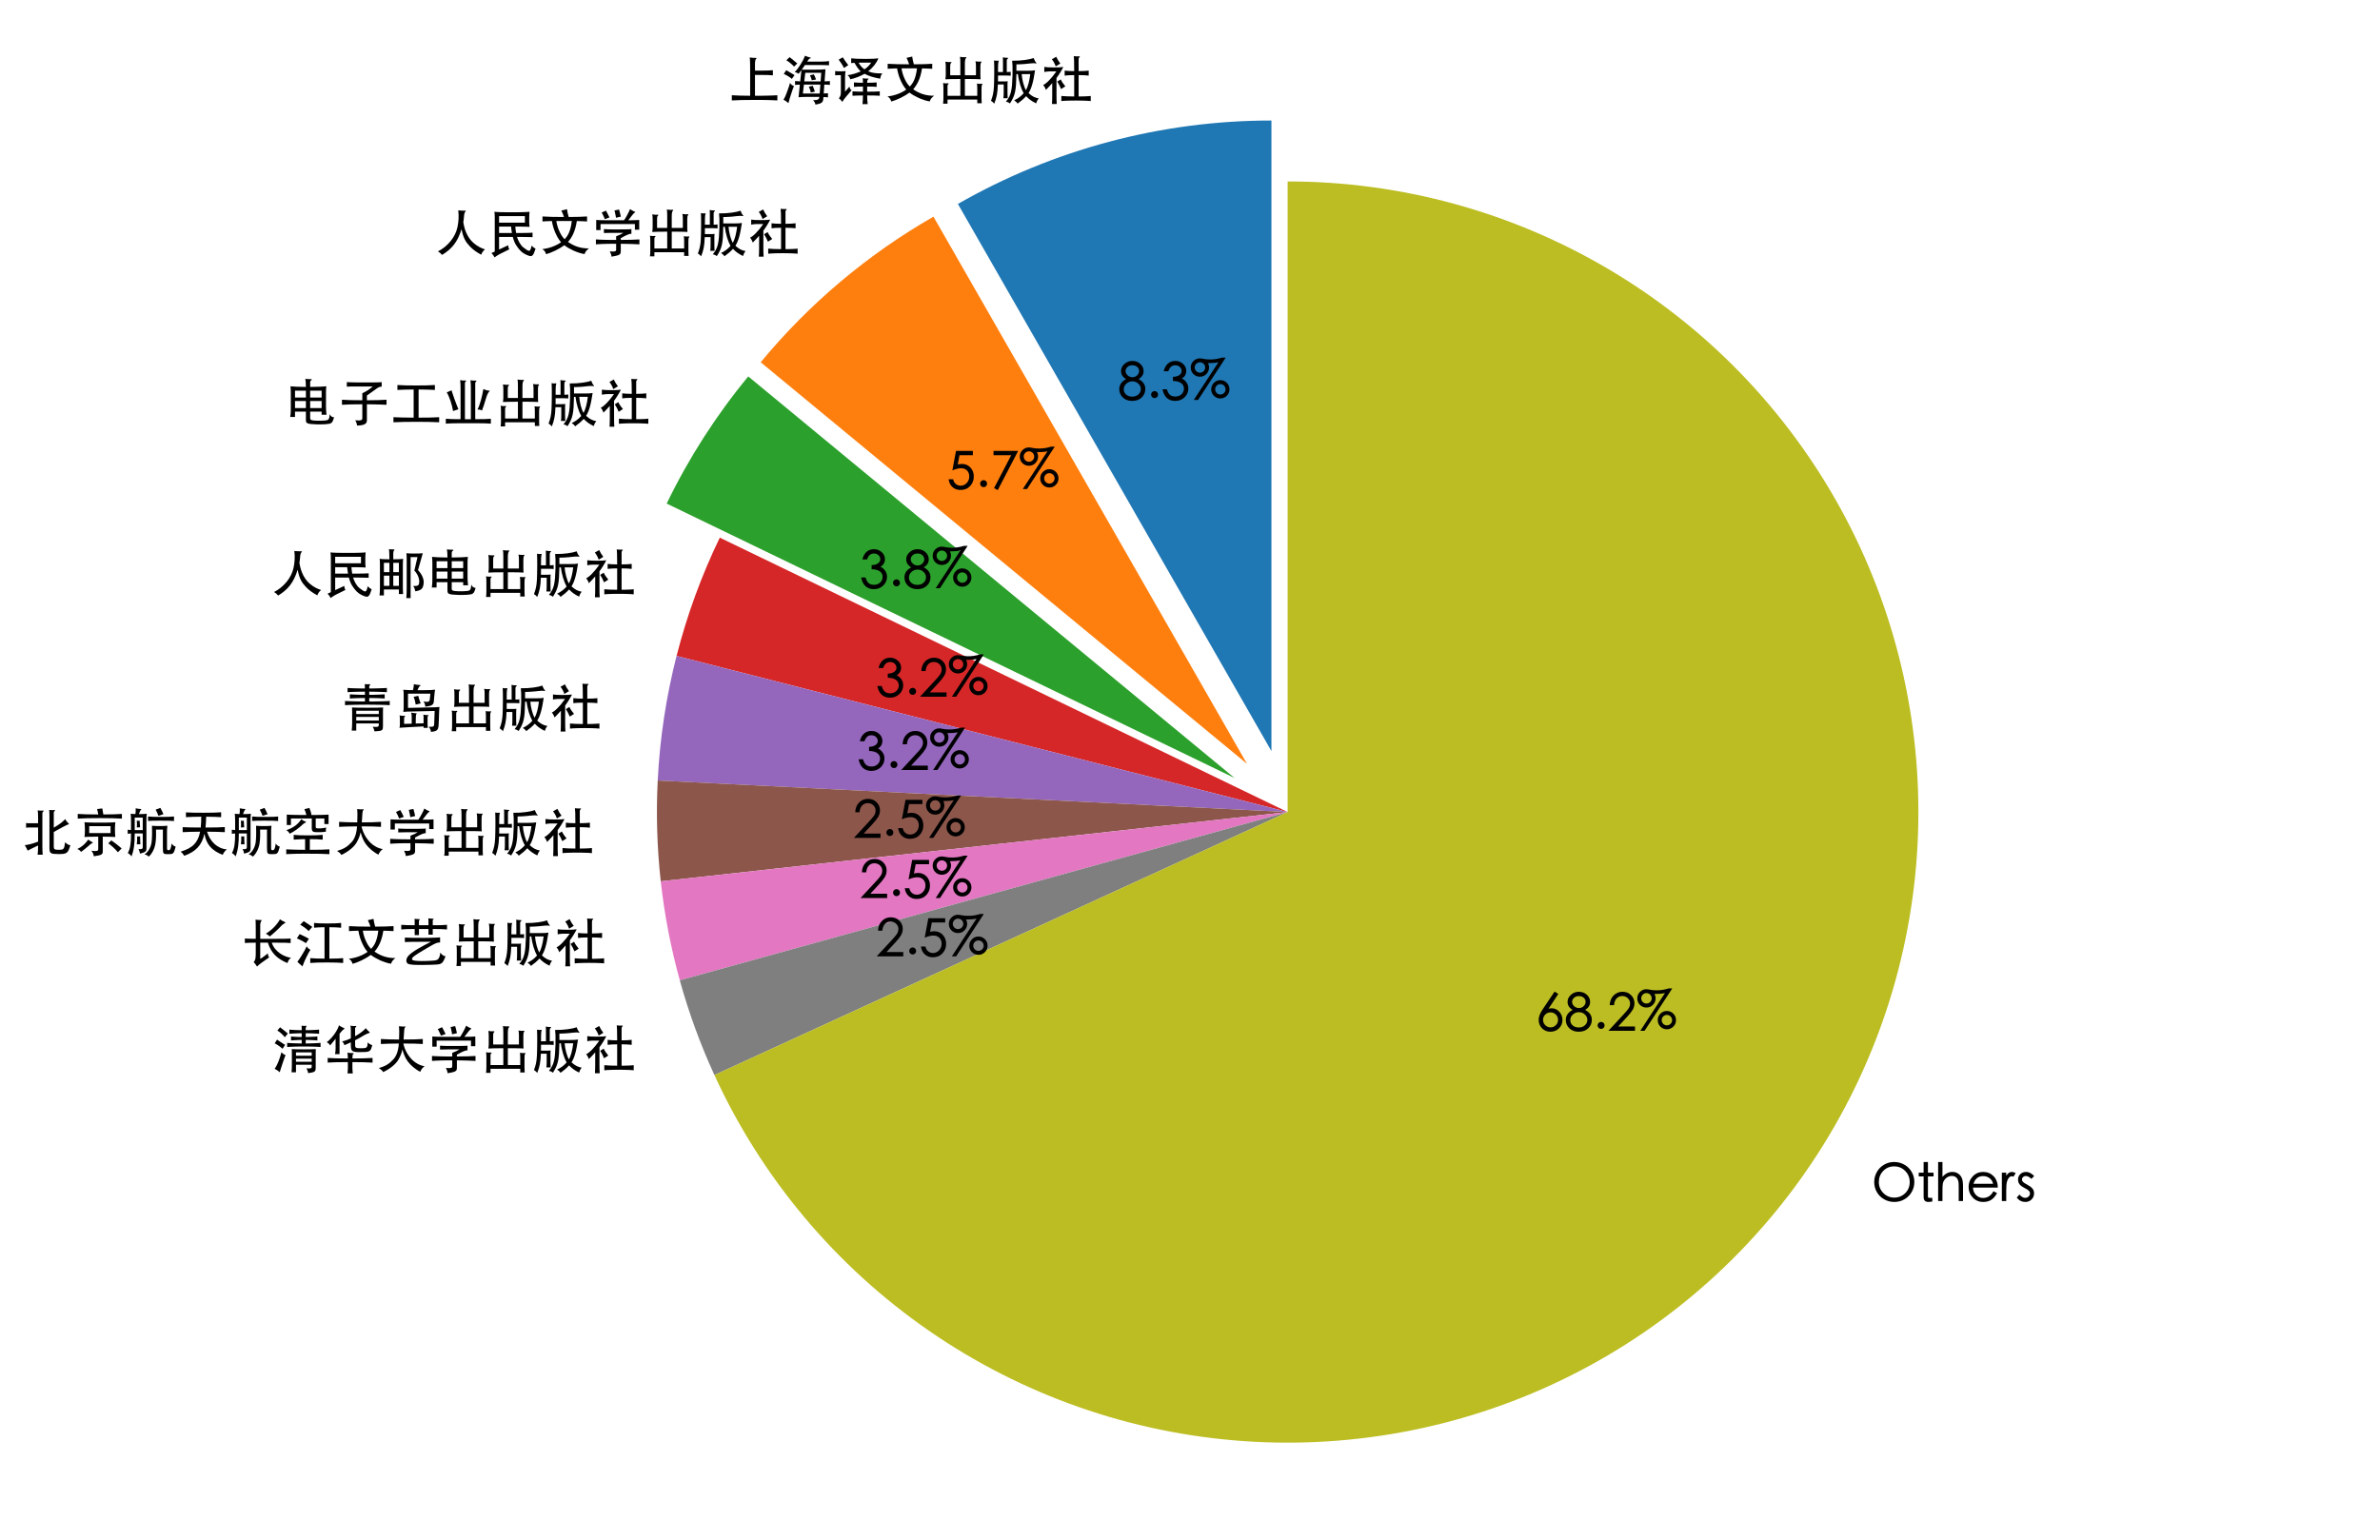 <?xml version="1.0" encoding="utf-8" standalone="no"?>
<!DOCTYPE svg PUBLIC "-//W3C//DTD SVG 1.1//EN"
  "http://www.w3.org/Graphics/SVG/1.1/DTD/svg11.dtd">
<!-- Created with matplotlib (https://matplotlib.org/) -->
<svg height="295.92pt" version="1.1" viewBox="0 0 457.2 295.92" width="457.2pt" xmlns="http://www.w3.org/2000/svg" xmlns:xlink="http://www.w3.org/1999/xlink">
 <defs>
  <style type="text/css">
*{stroke-linecap:butt;stroke-linejoin:round;}
  </style>
 </defs>
 <g id="figure_1">
  <g id="patch_1">
   <path d="M 0 295.92 
L 457.2 295.92 
L 457.2 0 
L 0 0 
z
" style="fill:none;opacity:0;"/>
  </g>
  <g id="axes_1">
   <g id="patch_2">
    <path d="M 244.244 23.155 
C 233.723 23.155 223.246 24.525 213.079 27.231 
C 202.912 29.938 193.141 33.956 184.012 39.186 
L 244.244 144.319 
L 244.244 23.155 
z
" style="fill:#1f77b4;"/>
   </g>
   <g id="patch_3">
    <path d="M 179.32 41.631 
C 173.004 45.249 167.028 49.429 161.462 54.12 
C 155.897 58.811 150.766 63.993 146.131 69.605 
L 239.551 146.763 
L 179.32 41.631 
z
" style="fill:#ff7f0e;"/>
   </g>
   <g id="patch_4">
    <path d="M 143.741 72.328 
C 140.652 76.068 137.791 79.99 135.172 84.073 
C 132.553 88.156 130.182 92.392 128.071 96.759 
L 237.161 149.486 
L 143.741 72.328 
z
" style="fill:#2ca02c;"/>
   </g>
   <g id="patch_5">
    <path d="M 138.27 103.301 
C 136.512 106.94 134.936 110.664 133.549 114.461 
C 132.163 118.257 130.967 122.12 129.967 126.036 
L 247.36 156.028 
L 138.27 103.301 
z
" style="fill:#d62728;"/>
   </g>
   <g id="patch_6">
    <path d="M 129.967 126.036 
C 128.966 129.952 128.162 133.916 127.558 137.912 
C 126.954 141.908 126.55 145.932 126.348 149.969 
L 247.36 156.028 
L 129.967 126.036 
z
" style="fill:#9467bd;"/>
   </g>
   <g id="patch_7">
    <path d="M 126.348 149.969 
C 126.186 153.198 126.154 156.432 126.251 159.664 
C 126.348 162.896 126.574 166.122 126.929 169.336 
L 247.36 156.028 
L 126.348 149.969 
z
" style="fill:#8c564b;"/>
   </g>
   <g id="patch_8">
    <path d="M 126.929 169.336 
C 127.284 172.549 127.768 175.747 128.379 178.922 
C 128.99 182.097 129.727 185.246 130.59 188.362 
L 247.36 156.028 
L 126.929 169.336 
z
" style="fill:#e377c2;"/>
   </g>
   <g id="patch_9">
    <path d="M 130.59 188.362 
C 131.453 191.478 132.44 194.558 133.549 197.595 
C 134.659 200.632 135.889 203.623 137.237 206.561 
L 247.36 156.028 
L 130.59 188.362 
z
" style="fill:#7f7f7f;"/>
   </g>
   <g id="patch_10">
    <path d="M 137.237 206.561 
C 146.307 226.327 160.533 243.29 178.416 255.664 
C 196.299 268.038 217.188 275.373 238.881 276.895 
C 260.575 278.416 282.283 274.07 301.718 264.314 
C 321.154 254.558 337.609 239.746 349.349 221.441 
C 361.09 203.136 367.688 182.003 368.45 160.27 
C 369.211 138.536 364.108 116.994 353.677 97.912 
C 343.246 78.83 327.868 62.903 309.163 51.811 
C 290.458 40.718 269.107 34.864 247.36 34.864 
L 247.36 156.028 
L 137.237 206.561 
z
" style="fill:#bcbd22;"/>
   </g>
   <g id="matplotlib.axis_1"/>
   <g id="matplotlib.axis_2"/>
   <g id="text_1">
    <!-- 上海译文出版社 -->
    <defs>
     <path d="M 50.703 5.094 
Q 58 5.094 64.141 5.141 
Q 70.297 5.203 75.547 5.344 
Q 80.797 5.5 85.25 5.641 
Q 89.703 5.797 93.703 6.094 
L 93.703 -3.906 
Q 89.594 -3.594 85.094 -3.438 
Q 80.594 -3.297 75.297 -3.141 
Q 70 -3 63.797 -2.953 
Q 57.594 -2.906 50.094 -2.906 
Q 35.203 -2.906 24.703 -3.156 
Q 14.203 -3.406 6.203 -3.906 
L 6.203 6.094 
Q 13.094 5.594 21.547 5.391 
Q 30 5.203 41.406 5.094 
L 41.406 53.5 
Q 41.406 59.5 41.344 63.797 
Q 41.297 68.094 41.188 71.047 
Q 41.094 74 40.938 75.797 
Q 40.797 77.594 40.594 78.703 
Q 43.094 78.203 46.188 78 
Q 49.297 77.797 52.203 77.797 
Q 53.594 77.797 53.75 77.188 
Q 53.906 76.594 52.594 75.703 
Q 51.797 75.094 51.25 72.547 
Q 50.703 70 50.703 66.594 
L 50.703 53.406 
L 63.906 53.406 
Q 70.703 53.406 75.844 53.594 
Q 81 53.797 85.094 54.203 
L 85.094 44.297 
Q 81.094 44.797 75.891 44.938 
Q 70.703 45.094 63.906 45.094 
L 50.703 45.094 
z
" id="STHeitiTC-Medium-19978"/>
     <path d="M 57.797 11.203 
Q 57.797 12.203 57.391 13.75 
Q 57 15.297 56.453 16.938 
Q 55.906 18.594 55.25 20.047 
Q 54.594 21.5 54.094 22.406 
L 61.594 24.297 
Q 62.094 23.094 62.688 21.547 
Q 63.297 20 63.844 18.453 
Q 64.406 16.906 64.906 15.453 
Q 65.406 14 65.703 13 
z
M 59.703 34.906 
Q 59.5 35.906 59.141 37.203 
Q 58.797 38.5 58.297 39.797 
Q 57.797 41.094 57.25 42.297 
Q 56.703 43.5 56.203 44.297 
L 63.703 46.203 
Q 65 44 66.141 41.297 
Q 67.297 38.594 67.906 36.297 
z
M 25.5 23.703 
Q 24.406 21 23.297 17.844 
Q 22.203 14.703 20.406 9.203 
Q 18.594 4.203 17.344 -0.141 
Q 16.094 -4.5 15 -9.094 
Q 12.703 -7 10.203 -5.25 
Q 7.703 -3.5 5.406 -2.406 
Q 6.406 -0.797 7.203 0.594 
Q 8 2 8.797 3.75 
Q 9.594 5.5 10.5 7.844 
Q 11.406 10.203 12.703 13.703 
Q 13.797 16.703 14.547 18.844 
Q 15.297 21 15.891 22.75 
Q 16.5 24.5 16.953 26.141 
Q 17.406 27.797 17.906 29.797 
Q 19.094 27.797 21.141 26.188 
Q 23.203 24.594 25.5 23.703 
z
M 21.5 37.5 
Q 20.203 38.703 18.344 40.047 
Q 16.5 41.406 14.344 42.703 
Q 12.203 44 10.047 45.141 
Q 7.906 46.297 6 47.094 
L 10.797 54.203 
Q 12.406 53.203 14.5 52 
Q 16.594 50.797 18.75 49.5 
Q 20.906 48.203 22.953 47 
Q 25 45.797 26.703 44.797 
z
M 25.703 61.094 
Q 24.594 62.406 22.891 64.094 
Q 21.203 65.797 19.141 67.438 
Q 17.094 69.094 15 70.641 
Q 12.906 72.203 11 73.297 
L 17.203 79.297 
Q 20.797 76.406 24.797 73.156 
Q 28.797 69.906 32 67.094 
z
M 44.703 26.594 
L 42.703 9.406 
L 75 9.406 
L 76.297 26.594 
z
M 76.797 32.703 
L 78 49.203 
L 47.297 49.203 
L 45.406 32.703 
z
M 39.906 54.406 
Q 38.5 52.594 37.141 50.797 
Q 35.797 49 34.406 47.297 
Q 33 48.5 31 49.391 
Q 29 50.297 27 50.5 
Q 29.594 53.094 32.547 56.938 
Q 35.5 60.797 38.203 65.094 
Q 40.906 69.406 43.156 73.797 
Q 45.406 78.203 46.703 82 
Q 47.5 81.594 48.844 81.094 
Q 50.203 80.594 51.703 80.094 
Q 53.203 79.594 54.594 79.188 
Q 56 78.797 56.906 78.703 
Q 57.906 78.5 57.953 77.797 
Q 58 77.094 56.594 76.906 
Q 56.094 76.797 55.594 76.547 
Q 55.094 76.297 54.5 75.641 
Q 53.906 75 53.047 73.797 
Q 52.203 72.594 50.906 70.703 
L 78.297 70.703 
Q 83.406 70.703 86.75 71 
Q 90.094 71.297 92.906 71.797 
L 92.906 63.594 
Q 90.297 63.797 86.5 63.938 
Q 82.703 64.094 78.297 64.094 
L 46.594 64.094 
Q 45.203 62 43.641 59.703 
Q 42.094 57.406 40.5 55.203 
L 64.203 55.203 
Q 70.594 55.203 76.438 55.391 
Q 82.297 55.594 86.094 56 
L 84.406 32.797 
Q 90.5 32.797 94.594 33.406 
L 94.594 25.906 
Q 92.5 26.203 89.797 26.344 
Q 87.094 26.5 83.906 26.594 
L 82.703 9.5 
Q 87.906 9.594 90.906 10.094 
L 90.906 1.906 
Q 89.406 2.203 87.297 2.391 
Q 85.203 2.594 82.297 2.703 
Q 82.094 -1 81.594 -3.391 
Q 81.094 -5.797 79.547 -7.391 
Q 78 -9 75 -10 
Q 72 -11 66.797 -11.906 
Q 66.594 -9.594 65.297 -7.391 
Q 64 -5.203 62.297 -3.406 
Q 65.906 -3.5 68.156 -3.141 
Q 70.406 -2.797 71.75 -2.047 
Q 73.094 -1.297 73.641 -0.094 
Q 74.203 1.094 74.5 2.906 
L 50.5 2.906 
Q 47.594 2.906 45.5 2.844 
Q 43.406 2.797 41.656 2.75 
Q 39.906 2.703 38.203 2.547 
Q 36.5 2.406 34.406 2.203 
L 36.906 26.5 
Q 34.406 26.406 31.953 26.25 
Q 29.5 26.094 27.703 25.906 
L 27.703 33.406 
Q 29.703 33.203 32.344 33.047 
Q 35 32.906 37.594 32.703 
z
" id="STHeitiTC-Medium-28023"/>
     <path d="M 25.703 3.297 
Q 23.703 0.906 21.75 -1.688 
Q 19.797 -4.297 18.406 -6.797 
Q 17.203 -4.797 15.344 -2.844 
Q 13.5 -0.906 11.797 0.297 
Q 13 1.594 13.75 2.844 
Q 14.5 4.094 14.953 5.594 
Q 15.406 7.094 15.547 9.047 
Q 15.703 11 15.703 13.906 
L 15.703 44.797 
Q 11.297 44.797 8.891 44.688 
Q 6.5 44.594 4.703 44.297 
L 4.703 52.5 
Q 6.594 52.297 9.094 52.141 
Q 11.594 52 14.703 52 
Q 17.797 52 20.297 52.141 
Q 22.797 52.297 24.797 52.5 
Q 24.297 50.203 24 47.25 
Q 23.703 44.297 23.703 40.797 
L 23.703 13 
Q 26.297 15.797 28.141 17.938 
Q 30 20.094 32.094 22.797 
Q 32.797 18.094 36.203 15.594 
z
M 21.594 58.406 
Q 19.906 62.094 17.25 66.297 
Q 14.594 70.5 11.5 74.406 
L 19.297 79 
Q 21.703 75.203 24.594 71.094 
Q 27.5 67 29.906 63.906 
z
M 66.203 5.703 
Q 66.297 0.5 66.5 -3.703 
Q 66.703 -7.906 67.203 -11 
L 57.203 -11 
Q 57.594 -8.406 57.797 -3.953 
Q 58 0.5 58.094 5.703 
Q 51.594 5.594 46.75 5.438 
Q 41.906 5.297 38 5.094 
L 38 13.594 
Q 42 13.297 46.844 13.141 
Q 51.703 13 58.094 12.906 
L 58.094 22.797 
Q 47.094 22.703 40.797 22.203 
L 40.797 30.703 
Q 44.094 30.406 48.297 30.25 
Q 52.5 30.094 58.094 30 
Q 58.094 33.094 57.938 35.25 
Q 57.797 37.406 57.594 38.797 
Q 60 38.297 62.25 38.141 
Q 64.5 38 67.203 38.203 
Q 68.797 38.297 68.891 37.688 
Q 69 37.094 67.906 36.5 
Q 67.094 36 66.641 34.5 
Q 66.203 33 66.203 30 
Q 72.203 30.094 76.547 30.25 
Q 80.906 30.406 84.406 30.703 
L 84.406 22.203 
Q 80.906 22.5 76.547 22.641 
Q 72.203 22.797 66.203 22.797 
L 66.203 12.906 
Q 74.297 12.906 80 13.047 
Q 85.703 13.203 90.406 13.594 
L 90.406 5.094 
Q 85.797 5.406 80.094 5.547 
Q 74.406 5.703 66.203 5.703 
z
M 41.906 68.297 
Q 39.797 68.203 38.141 68.094 
Q 36.5 68 35.5 67.797 
L 35.5 77 
Q 38.906 76.5 45.906 76.203 
Q 52.906 75.906 62.594 75.906 
Q 72.297 75.906 78.391 76.203 
Q 84.5 76.5 87.906 77 
Q 85.094 70.406 80.094 63.953 
Q 75.094 57.5 68.203 52 
Q 74.203 49.5 80.75 48.703 
Q 87.297 47.906 95.297 48.094 
Q 93.5 46 92.547 43.297 
Q 91.594 40.594 91.297 37.797 
Q 81.094 39.703 73.75 42.047 
Q 66.406 44.406 61.297 47.297 
Q 55.5 44 48.297 41.141 
Q 41.094 38.297 33.797 36.703 
Q 33.297 38.703 31.891 40.953 
Q 30.5 43.203 28.5 44.703 
Q 35.406 45.5 41.906 47.5 
Q 48.406 49.5 53.797 52 
Q 52.703 52.906 51.25 54.5 
Q 49.797 56.094 48.188 58.297 
Q 46.594 60.5 44.938 63.047 
Q 43.297 65.594 41.906 68.297 
z
M 49.703 68.594 
Q 52 64.5 54.844 61.297 
Q 57.703 58.094 61 55.906 
Q 65 58.5 68.203 61.703 
Q 71.406 64.906 74 68.703 
L 55.594 68.703 
Q 54.203 68.703 52.703 68.703 
Q 51.203 68.703 49.703 68.594 
z
" id="STHeitiTC-Medium-35793"/>
     <path d="M 32.203 57.797 
Q 32.703 54 33.953 49.344 
Q 35.203 44.703 37.203 39.953 
Q 39.203 35.203 41.891 30.703 
Q 44.594 26.203 48.094 22.797 
Q 50.594 25.406 52.797 28.594 
Q 55 31.797 56.75 36 
Q 58.5 40.203 59.797 45.547 
Q 61.094 50.906 61.906 57.797 
z
M 46.797 65.5 
Q 45.094 71.5 41.797 77.906 
L 52.703 80.406 
Q 53.094 77.203 53.938 73.203 
Q 54.797 69.203 55.906 65.5 
Q 67.5 65.594 75.953 65.797 
Q 84.406 66 91.203 66.5 
L 91.203 56.906 
Q 87 57.203 82.203 57.344 
Q 77.406 57.5 71.594 57.703 
Q 69.297 43.297 64.938 33.688 
Q 60.594 24.094 54.594 17.594 
Q 73 4.594 94.797 5.203 
Q 92.797 3.594 91.438 2.297 
Q 90.094 1 89.141 -0.297 
Q 88.203 -1.594 87.547 -2.891 
Q 86.906 -4.203 86.406 -5.797 
Q 81 -4.906 75.5 -3.094 
Q 70 -1.297 64.953 1 
Q 59.906 3.297 55.453 5.891 
Q 51 8.5 47.594 11.203 
Q 44.094 8.594 39.594 5.938 
Q 35.094 3.297 30.297 0.938 
Q 25.5 -1.406 20.797 -3.203 
Q 16.094 -5 12.297 -5.906 
Q 11.797 -3 10.094 -0.594 
Q 8.406 1.797 5.203 3.797 
Q 15.5 4.906 24.953 8.453 
Q 34.406 12 41.297 17 
Q 37.703 21 34.797 26.094 
Q 31.906 31.203 29.656 36.594 
Q 27.406 42 25.906 47.453 
Q 24.406 52.906 23.703 57.703 
Q 18.594 57.594 14.094 57.391 
Q 9.594 57.203 5.594 56.906 
L 5.594 66.5 
Q 13.297 66 23.047 65.75 
Q 32.797 65.5 46.797 65.5 
z
" id="STHeitiTC-Medium-25991"/>
     <path d="M 77.703 5 
L 77.703 18.797 
Q 77.703 21.906 77.547 24.156 
Q 77.406 26.406 77.094 28.5 
Q 80 28 82.047 27.953 
Q 84.094 27.906 86.5 28.094 
Q 87.594 28.203 87.75 27.703 
Q 87.906 27.203 87.094 26.406 
Q 86.406 25.703 86.156 23.703 
Q 85.906 21.703 85.906 18.703 
L 85.906 1.797 
Q 85.906 -1.094 86 -3.688 
Q 86.094 -6.297 86.297 -9.297 
L 77.703 -9.297 
L 77.703 -2.203 
L 20.594 -2.203 
L 20.594 -10.094 
L 12 -10.094 
Q 12.406 -7.5 12.547 -4.75 
Q 12.703 -2 12.703 2.203 
L 12.703 17.906 
Q 12.703 22.703 12.547 25.297 
Q 12.406 27.906 12 29.5 
Q 14.594 29 17.094 28.891 
Q 19.594 28.797 21.406 29 
Q 22.5 29.203 22.703 28.594 
Q 22.906 28 21.906 27.203 
Q 21 26.406 20.797 25.547 
Q 20.594 24.703 20.594 23.594 
L 20.594 5 
L 45.203 5 
L 45.203 37.297 
Q 34.5 37.297 27.047 37.094 
Q 19.594 36.906 16.406 36.703 
Q 16.797 39 17 41.203 
Q 17.203 43.406 17.203 45.594 
L 17.203 61.594 
Q 17.203 64 17.047 66.25 
Q 16.906 68.5 16.406 70.5 
Q 19.594 70 22.047 69.844 
Q 24.5 69.703 26.703 69.906 
Q 28.094 70 28.188 69.297 
Q 28.297 68.594 27.094 67.703 
Q 26.297 67.094 26 65.547 
Q 25.703 64 25.703 61.703 
L 25.703 44.5 
L 45.203 44.5 
L 45.203 66.594 
Q 45.203 71.703 45.047 74.594 
Q 44.906 77.5 44.5 79.906 
Q 47.406 79.406 49.844 79.25 
Q 52.297 79.094 55.203 79.297 
Q 56.594 79.406 56.75 78.75 
Q 56.906 78.094 55.906 77.297 
Q 54.906 76.5 54.406 73.594 
Q 53.906 70.703 53.906 66.703 
L 53.906 44.5 
L 75.203 44.5 
L 75.203 61.594 
Q 75.203 64.703 75 66.953 
Q 74.797 69.203 74.297 71.297 
Q 77.203 70.797 79.75 70.688 
Q 82.297 70.594 84.594 70.797 
Q 85.594 70.906 85.75 70.344 
Q 85.906 69.797 85.203 69 
Q 84.406 68.203 84.047 66.453 
Q 83.703 64.703 83.703 61.5 
L 83.703 46.703 
Q 83.703 43.797 83.797 41.5 
Q 83.906 39.203 84.094 36.703 
Q 82.297 36.797 79.75 36.938 
Q 77.203 37.094 73.547 37.141 
Q 69.906 37.203 65.047 37.25 
Q 60.203 37.297 53.906 37.297 
L 53.906 5 
z
" id="STHeitiTC-Medium-20986"/>
     <path d="M 17.594 44 
Q 17.594 40.797 17.594 38 
Q 17.594 35.203 17.5 32.594 
L 28.906 32.594 
Q 31.203 32.594 32.844 32.688 
Q 34.5 32.797 36.203 33 
Q 36 32 35.891 30.25 
Q 35.797 28.5 35.797 26.5 
L 35.797 12.094 
Q 35.797 8.5 35.891 5.953 
Q 36 3.406 36.203 0.406 
L 27.906 0.406 
Q 28.297 3.406 28.391 5.906 
Q 28.5 8.406 28.5 12.094 
L 28.5 26.797 
L 17.297 26.797 
Q 17.094 20.297 16.594 15.391 
Q 16.094 10.5 15.297 6.297 
Q 14.5 2.094 13.297 -1.75 
Q 12.094 -5.594 10.406 -10.094 
Q 7.906 -7 4.094 -4.594 
Q 5.406 -1.094 6.344 1.906 
Q 7.297 4.906 7.938 8.047 
Q 8.594 11.203 9.047 14.797 
Q 9.5 18.406 9.75 23.094 
Q 10 27.797 10.094 33.891 
Q 10.203 40 10.297 48.094 
Q 10.297 52.594 10.297 56.188 
Q 10.297 59.797 10.25 62.75 
Q 10.203 65.703 10.094 68.141 
Q 10 70.594 9.906 72.906 
Q 12.203 72.5 14.094 72.391 
Q 16 72.297 17.797 72.5 
Q 19 72.594 19.141 72.25 
Q 19.297 71.906 18.703 71.094 
Q 18.406 70.703 18.203 69.391 
Q 18 68.094 17.844 65.688 
Q 17.703 63.297 17.641 59.594 
Q 17.594 55.906 17.594 50.703 
L 27.094 50.703 
L 27.094 67.406 
Q 27.094 71.594 27.047 74.25 
Q 27 76.906 26.797 78.906 
Q 31.594 78 35.594 78 
Q 36.797 78 37 77.391 
Q 37.203 76.797 36.297 76.297 
Q 34.406 75.203 34.406 72.797 
L 34.406 50.703 
Q 37 50.703 38.75 50.844 
Q 40.5 51 41.906 51.203 
L 41.906 43.5 
Q 40.797 43.703 38.188 43.844 
Q 35.594 44 32.094 44 
z
M 63 46.703 
Q 63.297 42.797 64 38.547 
Q 64.703 34.297 65.797 30.141 
Q 66.906 26 68.25 22.25 
Q 69.594 18.5 71.203 15.797 
Q 77 26 79.5 46.703 
z
M 52.906 46.703 
Q 52.703 34.703 52.141 26.547 
Q 51.594 18.406 50.25 12.297 
Q 48.906 6.203 46.547 1.141 
Q 44.203 -3.906 40.5 -9.703 
Q 38.797 -8.297 37.25 -7.547 
Q 35.703 -6.797 32.797 -6.094 
Q 36.5 -1.797 38.844 2.75 
Q 41.203 7.297 42.547 13.047 
Q 43.906 18.797 44.5 26.297 
Q 45.094 33.797 45.406 44 
Q 45.703 54.906 45.453 62.047 
Q 45.203 69.203 44.703 72.406 
Q 51.094 72.297 57.297 72.688 
Q 63.5 73.094 68.891 73.797 
Q 74.297 74.5 78.75 75.5 
Q 83.203 76.5 86.203 77.594 
Q 86.5 76.406 87.047 75.094 
Q 87.594 73.797 88.188 72.594 
Q 88.797 71.406 89.438 70.453 
Q 90.094 69.5 90.594 69 
Q 91.703 67.906 91.5 67.453 
Q 91.297 67 89.906 67.297 
Q 88.203 67.703 84.453 67.594 
Q 80.703 67.5 77.203 67 
Q 74.406 66.594 71.047 66.297 
Q 67.703 66 64.391 65.797 
Q 61.094 65.594 58.094 65.5 
Q 55.094 65.406 52.906 65.406 
L 52.906 53.094 
L 72.906 53.094 
Q 78.594 53.094 82.25 53.297 
Q 85.906 53.5 88.703 54 
Q 87.406 45.297 86.047 38.5 
Q 84.703 31.703 83.141 26.391 
Q 81.594 21.094 79.844 17.141 
Q 78.094 13.203 76.203 10.203 
Q 81.203 5.594 85.75 3.25 
Q 90.297 0.906 95.797 -0.094 
Q 93.797 -2.406 92.641 -4.656 
Q 91.5 -6.906 90.797 -9.5 
Q 87.594 -7.906 84.938 -6.406 
Q 82.297 -4.906 80.047 -3.25 
Q 77.797 -1.594 75.75 0.203 
Q 73.703 2 71.594 4.297 
Q 67.906 0.297 63.75 -3.25 
Q 59.594 -6.797 55.094 -10 
Q 53.406 -6.797 48.594 -3.703 
Q 53.703 -1.297 58.047 1.844 
Q 62.406 5 66.797 9.906 
Q 65 13.203 63.25 17.344 
Q 61.5 21.5 60.094 26.25 
Q 58.703 31 57.547 36.203 
Q 56.406 41.406 55.797 46.703 
z
" id="STHeitiTC-Medium-29256"/>
     <path d="M 38.703 18 
Q 37.094 21.906 35.391 25.25 
Q 33.703 28.594 31.297 32.297 
L 38 36.5 
Q 39.703 32.906 41.891 29.75 
Q 44.094 26.594 46.906 23.203 
z
M 28.406 61.594 
Q 27.094 65.297 25.188 68.891 
Q 23.297 72.5 21 75.203 
L 29.406 80 
Q 31 76.406 32.844 73.406 
Q 34.703 70.406 37.297 66.906 
z
M 29.906 5.906 
Q 29.906 1.406 30 -2.391 
Q 30.094 -6.203 30.406 -10.797 
L 21.203 -10.797 
Q 21.5 -6.203 21.594 -2.391 
Q 21.703 1.406 21.703 5.906 
L 21.703 29.297 
Q 19.094 26.297 16 23 
Q 12.906 19.703 9.5 16.297 
Q 7.797 21.797 4.297 25.797 
Q 6 26.406 8.703 28.406 
Q 11.406 30.406 14.75 33.703 
Q 18.094 37 21.891 41.594 
Q 25.703 46.203 29.703 51.906 
L 17.203 51.906 
Q 16.094 51.906 14.594 51.797 
Q 13.094 51.703 11.594 51.547 
Q 10.094 51.406 8.75 51.156 
Q 7.406 50.906 6.5 50.703 
L 6.5 60.5 
Q 9.5 60 13.844 59.75 
Q 18.203 59.5 24.797 59.5 
Q 31.297 59.5 35.547 59.703 
Q 39.797 59.906 43 60.406 
Q 41.906 58.094 40.344 55.344 
Q 38.797 52.594 37.047 49.75 
Q 35.297 46.906 33.438 44.156 
Q 31.594 41.406 29.906 39.203 
z
M 63.906 44.797 
Q 58.406 44.703 53.453 44.5 
Q 48.5 44.297 45.594 43.797 
L 45.594 53.406 
Q 48.5 52.906 53.5 52.703 
Q 58.5 52.5 63.906 52.406 
Q 63.906 66.094 63.656 72.797 
Q 63.406 79.5 63 81.203 
Q 65.203 80.797 67.953 80.797 
Q 70.703 80.797 73.297 80.797 
Q 74.703 80.797 74.797 80.297 
Q 74.906 79.797 73.797 79 
Q 73.203 78.5 72.797 77.547 
Q 72.406 76.594 72.406 75.703 
L 72.406 52.406 
Q 78.094 52.5 83.5 52.703 
Q 88.906 52.906 91.797 53.406 
L 91.797 43.797 
Q 88.906 44.297 83.5 44.5 
Q 78.094 44.703 72.406 44.797 
L 72.406 3.703 
Q 75.797 3.703 79.188 3.797 
Q 82.594 3.906 85.641 4 
Q 88.703 4.094 91.297 4.297 
Q 93.906 4.5 95.703 4.703 
L 95.703 -5.094 
Q 93.594 -4.797 90.297 -4.641 
Q 87 -4.5 83.094 -4.344 
Q 79.203 -4.203 75 -4.141 
Q 70.797 -4.094 66.906 -4.094 
Q 62.906 -4.094 58.906 -4.141 
Q 54.906 -4.203 51.203 -4.344 
Q 47.5 -4.5 44.391 -4.641 
Q 41.297 -4.797 39.203 -5.094 
L 39.203 4.703 
Q 43.203 4.203 49.891 4 
Q 56.594 3.797 63.906 3.703 
z
" id="STHeitiTC-Medium-31038"/>
    </defs>
    <g transform="translate(139.963 18.908)scale(0.1 -0.1)">
     <use xlink:href="#STHeitiTC-Medium-19978"/>
     <use x="100" xlink:href="#STHeitiTC-Medium-28023"/>
     <use x="200" xlink:href="#STHeitiTC-Medium-35793"/>
     <use x="300" xlink:href="#STHeitiTC-Medium-25991"/>
     <use x="400" xlink:href="#STHeitiTC-Medium-20986"/>
     <use x="500" xlink:href="#STHeitiTC-Medium-29256"/>
     <use x="600" xlink:href="#STHeitiTC-Medium-31038"/>
    </g>
   </g>
   <g id="text_2">
    <!-- 8.3% -->
    <defs>
     <path d="M 39.797 46.094 
Q 52.703 39.406 52.703 27.297 
Q 52.703 17.406 45.75 10.797 
Q 38.797 4.203 27.547 4.203 
Q 16.297 4.203 9.5 10.797 
Q 2.703 17.406 2.703 26.703 
Q 2.703 39.297 15.906 46.094 
Q 6.094 51.797 6.094 61.594 
Q 6.094 69.297 12.5 75.141 
Q 18.906 81 27.844 81 
Q 36.797 81 43.094 75.297 
Q 49.406 69.594 49.406 61.406 
Q 49.406 51.906 39.797 46.094 
z
M 28 49.703 
Q 33.094 49.703 36.938 53.297 
Q 40.797 56.906 40.797 61.547 
Q 40.797 66.203 37.188 69.453 
Q 33.594 72.703 27.891 72.703 
Q 22.203 72.703 18.5 69.453 
Q 14.797 66.203 14.797 61.547 
Q 14.797 56.906 18.797 53.297 
Q 22.797 49.703 28 49.703 
z
M 27.703 12.406 
Q 34.906 12.406 39.5 16.703 
Q 44.094 21 44.094 27 
Q 44.094 33 39.344 37.391 
Q 34.594 41.797 27.844 41.797 
Q 21.094 41.797 16.188 37.25 
Q 11.297 32.703 11.297 26.547 
Q 11.297 20.406 15.844 16.406 
Q 20.406 12.406 27.703 12.406 
z
" id="STHeitiTC-Medium-56"/>
     <path d="M 15.094 23.094 
Q 17.906 23.094 19.844 21.141 
Q 21.797 19.203 21.797 16.344 
Q 21.797 13.5 19.844 11.547 
Q 17.906 9.594 15.156 9.594 
Q 12.406 9.594 10.406 11.594 
Q 8.406 13.594 8.406 16.391 
Q 8.406 19.203 10.406 21.141 
Q 12.406 23.094 15.094 23.094 
z
" id="STHeitiTC-Medium-46"/>
     <path d="M 39.906 47.203 
Q 45.797 44.297 49.047 39.188 
Q 52.297 34.094 52.297 28.094 
Q 52.297 18.297 45.141 11.25 
Q 38 4.203 27.094 4.203 
Q 17.297 4.203 11.047 9.844 
Q 4.797 15.5 2.594 26.594 
L 11.094 26.594 
Q 13 19.5 16.75 16.047 
Q 20.5 12.594 27.453 12.594 
Q 34.406 12.594 39.094 16.938 
Q 43.797 21.297 43.797 27.891 
Q 43.797 34.5 38.438 38.391 
Q 33.094 42.297 22.703 42.5 
L 22.703 50.5 
Q 30.203 50.5 34.797 53.703 
Q 39.406 56.906 39.406 61.656 
Q 39.406 66.406 35.844 69.547 
Q 32.297 72.703 27.25 72.703 
Q 22.203 72.703 19.047 69.844 
Q 15.906 67 13.703 61.203 
L 5 61.203 
Q 7.203 70.797 13 75.891 
Q 18.797 81 27.297 81 
Q 35.797 81 42.047 75.391 
Q 48.297 69.797 48.297 61.797 
Q 48.297 52.594 39.906 47.203 
z
" id="STHeitiTC-Medium-51"/>
     <path d="M 68.703 87.406 
L 15.5 6 
L 7.297 6 
L 54.703 78.5 
Q 47.203 76.797 35.594 76.797 
L 34.406 76.797 
Q 36.703 72.906 36.703 68.703 
Q 36.703 61.203 31.641 55.953 
Q 26.594 50.703 19.141 50.703 
Q 11.703 50.703 6.594 55.797 
Q 1.5 60.906 1.5 68.344 
Q 1.5 75.797 6.75 80.844 
Q 12 85.906 18.906 85.906 
Q 21.594 85.906 26.594 84.844 
Q 31.594 83.797 38.906 83.797 
Q 50.5 83.797 61.594 87.406 
z
M 19.094 58.406 
Q 23.297 58.406 26.25 61.297 
Q 29.203 64.203 29.203 68.391 
Q 29.203 72.594 26.25 75.5 
Q 23.297 78.406 19.141 78.406 
Q 15 78.406 12.047 75.453 
Q 9.094 72.5 9.094 68.391 
Q 9.094 64.297 12.047 61.344 
Q 15 58.406 19.094 58.406 
z
M 58.297 44.094 
Q 65.594 44.094 70.75 38.938 
Q 75.906 33.797 75.906 26.5 
Q 75.906 19.203 70.75 14.047 
Q 65.594 8.906 58.344 8.906 
Q 51.094 8.906 45.938 14.047 
Q 40.797 19.203 40.797 26.453 
Q 40.797 33.703 45.938 38.891 
Q 51.094 44.094 58.297 44.094 
z
M 58.297 16.5 
Q 62.5 16.5 65.453 19.391 
Q 68.406 22.297 68.406 26.438 
Q 68.406 30.594 65.453 33.547 
Q 62.5 36.5 58.344 36.5 
Q 54.203 36.5 51.297 33.547 
Q 48.406 30.594 48.406 26.5 
Q 48.406 22.406 51.297 19.453 
Q 54.203 16.5 58.297 16.5 
z
" id="STHeitiTC-Medium-37"/>
    </defs>
    <g transform="translate(214.744 77.452)scale(0.1 -0.1)">
     <use xlink:href="#STHeitiTC-Medium-56"/>
     <use x="55.4" xlink:href="#STHeitiTC-Medium-46"/>
     <use x="83.1" xlink:href="#STHeitiTC-Medium-51"/>
     <use x="138.5" xlink:href="#STHeitiTC-Medium-37"/>
    </g>
   </g>
   <g id="text_3">
    <!-- 人民文学出版社 -->
    <defs>
     <path d="M 50.094 42.094 
Q 47.203 32.906 43.703 25.656 
Q 40.203 18.406 35.641 12.5 
Q 31.094 6.594 25.438 1.75 
Q 19.797 -3.094 12.594 -7.406 
Q 10.703 -5.094 9 -3.594 
Q 7.297 -2.094 4.797 -0.594 
Q 11.906 3 18.094 8.094 
Q 24.297 13.203 29.141 19.203 
Q 34 25.203 37.344 31.953 
Q 40.703 38.703 42.203 45.797 
Q 43.094 49.797 43.594 53.688 
Q 44.094 57.594 44.344 61.5 
Q 44.594 65.406 44.438 69.547 
Q 44.297 73.703 43.797 78.297 
Q 45.203 78.094 47 77.938 
Q 48.797 77.797 50.641 77.75 
Q 52.5 77.703 54.203 77.641 
Q 55.906 77.594 57.203 77.703 
Q 58.094 77.797 58.25 77.141 
Q 58.406 76.5 57.594 76 
Q 57.094 75.703 56.688 74.844 
Q 56.297 74 55.938 73.047 
Q 55.594 72.094 55.344 71.094 
Q 55.094 70.094 55.094 69.406 
Q 54.797 65.203 54.391 61.797 
Q 54 58.406 53.5 55.297 
Q 55.797 41 61.25 30.844 
Q 66.703 20.703 74.203 14.703 
Q 76.797 12.594 79.188 10.938 
Q 81.594 9.297 84.047 7.938 
Q 86.5 6.594 89.203 5.438 
Q 91.906 4.297 95.203 3.203 
Q 92.297 0.906 90.75 -1.344 
Q 89.203 -3.594 87.797 -7 
Q 81.5 -3.594 76.141 0.25 
Q 70.797 4.094 66.297 8.797 
Q 63.094 12.094 60.594 15.391 
Q 58.094 18.703 56.188 22.547 
Q 54.297 26.406 52.797 31.094 
Q 51.297 35.797 50.094 42.094 
z
" id="STHeitiTC-Medium-20154"/>
     <path d="M 71.797 54.594 
L 71.797 67.094 
L 22.203 67.094 
L 22.203 54.594 
z
M 54.906 34.703 
Q 60.594 34.703 65.844 34.75 
Q 71.094 34.797 75.297 34.891 
Q 79.5 35 82.453 35.094 
Q 85.406 35.203 86.5 35.406 
L 86.5 26.703 
Q 85.406 26.797 82.344 26.844 
Q 79.297 26.906 75.094 27 
Q 70.906 27.094 66.047 27.141 
Q 61.203 27.203 56.594 27.203 
Q 57.5 24.297 58.797 21.344 
Q 60.094 18.406 61.641 15.703 
Q 63.203 13 65.094 10.703 
Q 67 8.406 69.094 6.797 
Q 73.5 3.406 76.094 1.797 
Q 78.703 0.203 80.25 0.547 
Q 81.797 0.906 82.75 3.297 
Q 83.703 5.703 84.703 10.406 
Q 86.5 8.406 88.5 6.906 
Q 90.5 5.406 92.297 4.906 
Q 90.406 -1.203 88.906 -4.547 
Q 87.406 -7.906 85.406 -9.047 
Q 83.406 -10.203 80.5 -9.344 
Q 77.594 -8.5 72.906 -6.297 
Q 67.594 -3.797 63.297 0.594 
Q 59 5 54.906 11.406 
Q 53.203 14 51.547 17.953 
Q 49.906 21.906 48.5 27.203 
L 22.203 27.203 
L 22.203 3 
L 39.797 11.203 
Q 39.703 9.203 40.25 7.203 
Q 40.797 5.203 41.906 3.406 
L 24.203 -5.406 
Q 23 -6 21.547 -6.844 
Q 20.094 -7.703 18.594 -8.641 
Q 17.094 -9.594 15.75 -10.547 
Q 14.406 -11.5 13.406 -12.203 
Q 12.297 -9.703 10.641 -7.453 
Q 9 -5.203 7.594 -3.797 
L 13.906 -0.906 
L 13.906 64.5 
Q 13.906 67.594 13.75 70.25 
Q 13.594 72.906 13.203 75.5 
Q 15 75.297 17.547 75.094 
Q 20.094 74.906 24 74.797 
Q 27.906 74.703 33.656 74.641 
Q 39.406 74.594 47.703 74.594 
Q 54.797 74.594 60.141 74.641 
Q 65.5 74.703 69.453 74.844 
Q 73.406 75 76.156 75.141 
Q 78.906 75.297 80.703 75.5 
Q 80.406 73 80.25 69.844 
Q 80.094 66.703 80.094 64.203 
L 80.094 55.406 
Q 80.094 53.594 80.25 51.297 
Q 80.406 49 80.797 46.406 
Q 79.094 46.5 77.094 46.641 
Q 75.094 46.797 72 46.844 
Q 68.906 46.906 64.406 47 
Q 59.906 47.094 53.406 47.094 
Q 53.594 44.094 54 40.844 
Q 54.406 37.594 54.906 34.703 
z
M 46.906 34.703 
Q 46.406 37.594 45.953 40.797 
Q 45.5 44 45.203 47.094 
L 22.203 47.094 
L 22.203 34.703 
z
" id="STHeitiTC-Medium-27665"/>
     <path d="M 25.297 61.406 
Q 24.797 62.797 24.047 64.5 
Q 23.297 66.203 22.5 67.953 
Q 21.703 69.703 20.844 71.25 
Q 20 72.797 19.297 74 
L 27.5 77.703 
Q 29 75.094 30.891 71.438 
Q 32.797 67.797 34.297 64.594 
z
M 46.797 64 
Q 46.594 65.5 46.25 67.344 
Q 45.906 69.203 45.5 71.141 
Q 45.094 73.094 44.688 74.891 
Q 44.297 76.703 43.906 78 
L 52.703 79.797 
Q 53.5 77.203 54.453 73.453 
Q 55.406 69.703 56.094 66.203 
z
M 70.406 59.203 
Q 77.297 59.203 82.438 59.344 
Q 87.594 59.5 91.406 59.797 
L 91.406 41.094 
L 83.094 41.094 
L 83.094 51.906 
L 17.094 51.906 
L 17.094 40.297 
L 8.797 40.297 
L 8.797 59.797 
Q 12.906 59.5 18.5 59.344 
Q 24.094 59.203 31.594 59.203 
L 62.297 59.203 
Q 64 61.703 65.797 64.75 
Q 67.594 67.797 69.141 70.797 
Q 70.703 73.797 71.953 76.391 
Q 73.203 79 73.703 80.594 
Q 75.797 79.094 78.344 77.75 
Q 80.906 76.406 82.703 75.703 
Q 83.906 75.203 83.797 74.75 
Q 83.703 74.297 82.297 73.594 
Q 81.406 73.094 78.594 69.797 
Q 75.797 66.5 70.406 59.203 
z
M 47.094 14 
Q 40.5 14 34.953 13.953 
Q 29.406 13.906 24.703 13.75 
Q 20 13.594 15.891 13.391 
Q 11.797 13.203 8.203 12.906 
L 8.203 22.406 
Q 11.906 22.094 15.953 21.938 
Q 20 21.797 24.703 21.641 
Q 29.406 21.5 34.953 21.453 
Q 40.5 21.406 47.094 21.406 
L 47.094 28.406 
Q 56.297 31.797 61 35 
L 37.797 35 
Q 28.703 35 23.594 34.703 
L 23.594 42.203 
Q 26.5 42 29.094 41.891 
Q 31.703 41.797 34.594 41.688 
Q 37.5 41.594 41.141 41.594 
Q 44.797 41.594 49.906 41.594 
Q 56.203 41.594 60.594 41.641 
Q 65 41.703 68.047 41.75 
Q 71.094 41.797 73.047 41.891 
Q 75 42 76.406 42.203 
L 76.406 33.203 
Q 75.094 33.297 73.5 32.938 
Q 71.906 32.594 69.594 31.688 
Q 67.297 30.797 64 29.141 
Q 60.703 27.5 56 24.906 
L 56 21.406 
Q 67.906 21.5 76.453 21.703 
Q 85 21.906 91.797 22.406 
L 91.797 12.906 
Q 85 13.297 76.453 13.594 
Q 67.906 13.906 56 14 
L 56 -0.594 
Q 56 -2.906 55.391 -4.406 
Q 54.797 -5.906 52.938 -7 
Q 51.094 -8.094 47.594 -8.938 
Q 44.094 -9.797 38.297 -10.797 
Q 37.797 -6 34.906 -0.594 
Q 38.797 -0.906 41.188 -0.906 
Q 43.594 -0.906 44.891 -0.453 
Q 46.203 0 46.641 0.75 
Q 47.094 1.5 47.094 2.703 
z
" id="STHeitiTC-Medium-23398"/>
    </defs>
    <g transform="translate(83.653 48.241)scale(0.1 -0.1)">
     <use xlink:href="#STHeitiTC-Medium-20154"/>
     <use x="100" xlink:href="#STHeitiTC-Medium-27665"/>
     <use x="200" xlink:href="#STHeitiTC-Medium-25991"/>
     <use x="300" xlink:href="#STHeitiTC-Medium-23398"/>
     <use x="400" xlink:href="#STHeitiTC-Medium-20986"/>
     <use x="500" xlink:href="#STHeitiTC-Medium-29256"/>
     <use x="600" xlink:href="#STHeitiTC-Medium-31038"/>
    </g>
   </g>
   <g id="text_4">
    <!-- 5.7% -->
    <defs>
     <path d="M 49.906 71 
L 24.203 71 
L 20.906 53.094 
Q 25.203 54.203 29 54.203 
Q 38.703 54.203 45.203 47.344 
Q 51.703 40.5 51.703 29.891 
Q 51.703 19.297 44.703 11.75 
Q 37.703 4.203 26 4.203 
Q 17 4.203 10.797 9.703 
Q 4.594 15.203 3.297 24.797 
L 12 24.797 
Q 13.297 18.797 17.297 15.594 
Q 21.297 12.406 26.406 12.406 
Q 33.203 12.406 38.094 17.547 
Q 43 22.703 43 30.297 
Q 43 37.094 38.75 41.5 
Q 34.5 45.906 27.297 45.906 
Q 20.094 45.906 10.5 41.797 
L 17.5 79.203 
L 49.906 79.203 
z
" id="STHeitiTC-Medium-53"/>
     <path d="M 53.797 79.203 
L 14.594 3.906 
L 7.5 7.703 
L 40.5 71 
L 6.5 71 
L 6.5 79.203 
z
" id="STHeitiTC-Medium-55"/>
    </defs>
    <g transform="translate(181.897 94.562)scale(0.1 -0.1)">
     <use xlink:href="#STHeitiTC-Medium-53"/>
     <use x="55.4" xlink:href="#STHeitiTC-Medium-46"/>
     <use x="83.1" xlink:href="#STHeitiTC-Medium-55"/>
     <use x="138.5" xlink:href="#STHeitiTC-Medium-37"/>
    </g>
   </g>
   <g id="text_5">
    <!-- 电子工业出版社 -->
    <defs>
     <path d="M 17 25.094 
L 37.906 25.094 
L 37.906 38.594 
L 17 38.594 
z
M 17 58.5 
L 17 45.297 
L 37.906 45.297 
L 37.906 58.5 
z
M 46.094 65.703 
Q 57.094 65.797 64.688 66.094 
Q 72.297 66.406 77.203 66.906 
Q 76.797 64.703 76.641 61.844 
Q 76.5 59 76.5 55.594 
L 76.5 27.797 
Q 76.5 24.297 76.75 20.188 
Q 77 16.094 77.5 12.297 
L 68.094 12.297 
L 68.094 18.297 
L 46.094 18.297 
L 46.094 6 
Q 46.094 4.5 46.547 3.547 
Q 47 2.594 48.453 2.047 
Q 49.906 1.5 52.594 1.203 
Q 55.297 0.906 59.797 0.797 
Q 61.094 0.797 63.344 0.797 
Q 65.594 0.797 67.938 0.891 
Q 70.297 1 72.344 1.094 
Q 74.406 1.203 75.406 1.297 
Q 77.703 1.594 79.141 2.047 
Q 80.594 2.5 81.5 3.75 
Q 82.406 5 82.906 7.25 
Q 83.406 9.5 83.703 13.406 
Q 85.094 10.203 87.297 8.75 
Q 89.5 7.297 92.094 7.297 
Q 90.797 3 89.688 0.5 
Q 88.594 -2 86.938 -3.297 
Q 85.297 -4.594 82.797 -5.094 
Q 80.297 -5.594 76.094 -5.906 
Q 74.406 -6 72 -6.094 
Q 69.594 -6.203 67.141 -6.203 
Q 64.703 -6.203 62.453 -6.203 
Q 60.203 -6.203 58.703 -6.203 
Q 51.703 -6 47.547 -5.547 
Q 43.406 -5.094 41.25 -4.188 
Q 39.094 -3.297 38.5 -1.75 
Q 37.906 -0.203 37.906 2.203 
L 37.906 18.297 
L 17 18.297 
L 17 8.094 
L 7.797 8.094 
Q 8.094 10.406 8.344 12.297 
Q 8.594 14.203 8.688 16.047 
Q 8.797 17.906 8.844 19.953 
Q 8.906 22 8.906 24.594 
L 8.906 55.594 
Q 8.906 59 8.703 61.953 
Q 8.5 64.906 8.203 66.906 
Q 13.297 66.406 20.391 66.094 
Q 27.5 65.797 37.906 65.703 
Q 37.906 71.297 37.594 75.094 
Q 37.297 78.906 36.797 81.297 
Q 37.906 81.094 39.344 81 
Q 40.797 80.906 42.297 80.797 
Q 43.797 80.703 45.188 80.703 
Q 46.594 80.703 47.5 80.703 
Q 49.094 80.797 49.25 79.891 
Q 49.406 79 48 78.5 
Q 47.203 78.203 46.641 77.094 
Q 46.094 76 46.094 75.094 
z
M 68.094 58.5 
L 46.094 58.5 
L 46.094 45.297 
L 68.094 45.297 
z
M 68.094 38.594 
L 46.094 38.594 
L 46.094 25.094 
L 68.094 25.094 
z
" id="STHeitiTC-Medium-30005"/>
     <path d="M 55.094 40.094 
Q 67.703 40.203 76.641 40.391 
Q 85.594 40.594 92.797 41.094 
L 92.797 31.406 
Q 85.594 31.797 76.641 32.047 
Q 67.703 32.297 55.094 32.406 
L 55.094 1.406 
Q 55.094 -0.906 54.188 -2.703 
Q 53.297 -4.5 51.094 -5.75 
Q 48.906 -7 45.25 -7.703 
Q 41.594 -8.406 36.094 -8.5 
Q 36 -6.297 35.25 -3.938 
Q 34.5 -1.594 32.703 1.594 
Q 37.094 1.203 39.75 1.297 
Q 42.406 1.406 43.844 1.953 
Q 45.297 2.5 45.797 3.453 
Q 46.297 4.406 46.297 5.703 
L 46.297 32.406 
Q 33.203 32.406 23.844 32.156 
Q 14.5 31.906 7.203 31.406 
L 7.203 41.094 
Q 14.594 40.594 23.891 40.344 
Q 33.203 40.094 46.297 40.094 
L 46.297 53.703 
Q 49.203 55 51.547 56.25 
Q 53.906 57.5 56.203 58.953 
Q 58.5 60.406 60.953 62.25 
Q 63.406 64.094 66.406 66.594 
L 31.297 66.594 
Q 26.5 66.594 23.203 66.5 
Q 19.906 66.406 16.5 66.203 
L 16.5 75 
Q 20.203 74.797 23.391 74.641 
Q 26.594 74.5 30.344 74.453 
Q 34.094 74.406 38.75 74.344 
Q 43.406 74.297 50 74.297 
Q 58 74.297 63.547 74.344 
Q 69.094 74.406 72.938 74.453 
Q 76.797 74.5 79.25 74.641 
Q 81.703 74.797 83.5 75 
L 83.5 66.297 
Q 81 66.203 79 65.5 
Q 77 64.797 75.297 63.594 
L 55.094 49.203 
z
" id="STHeitiTC-Medium-23376"/>
     <path d="M 54.406 6.703 
Q 67.406 6.703 77 6.891 
Q 86.594 7.094 93.906 7.594 
L 93.906 -2.203 
Q 86 -1.797 75.344 -1.547 
Q 64.703 -1.297 50 -1.297 
Q 35.297 -1.297 24.641 -1.547 
Q 14 -1.797 6.094 -2.203 
L 6.094 7.594 
Q 13.297 7.203 22.75 7 
Q 32.203 6.797 44.906 6.703 
L 44.906 60.797 
Q 34.594 60.703 27.094 60.5 
Q 19.594 60.297 13.703 59.906 
L 13.703 69.406 
Q 20.297 68.906 28.891 68.703 
Q 37.5 68.5 49.703 68.5 
Q 61.906 68.5 70.5 68.703 
Q 79.094 68.906 85.703 69.406 
L 85.703 59.906 
Q 79.797 60.297 72.25 60.5 
Q 64.703 60.703 54.406 60.797 
z
" id="STHeitiTC-Medium-24037"/>
     <path d="M 35 64.594 
Q 35 68.094 34.797 71.891 
Q 34.594 75.703 34.203 78.797 
Q 36.5 78.297 39.203 78.094 
Q 41.906 77.906 44.5 78 
Q 45.594 78 45.797 77.547 
Q 46 77.094 45.094 76.297 
Q 44.094 75.5 43.75 74.844 
Q 43.406 74.203 43.406 73.094 
L 43.406 3.703 
L 54.797 3.703 
L 54.797 64.406 
Q 54.797 67.594 54.594 71.25 
Q 54.406 74.906 54 78.594 
Q 56.203 78.094 58.953 77.938 
Q 61.703 77.797 64.297 77.906 
Q 65.406 77.906 65.594 77.453 
Q 65.797 77 64.906 76.203 
Q 63.906 75.406 63.547 74.703 
Q 63.203 74 63.203 72.906 
L 63.203 3.703 
Q 74.5 3.703 82.25 3.953 
Q 90 4.203 93.203 4.594 
L 93.203 -4.906 
Q 91.406 -4.703 88.406 -4.5 
Q 85.406 -4.297 80.297 -4.188 
Q 75.203 -4.094 67.594 -4.047 
Q 60 -4 49.094 -4 
Q 39.203 -4 32.141 -4.047 
Q 25.094 -4.094 20.188 -4.188 
Q 15.297 -4.297 12.094 -4.5 
Q 8.906 -4.703 6.703 -4.906 
L 6.703 4.594 
Q 11.094 4.094 18.438 3.891 
Q 25.797 3.703 35 3.703 
z
M 20.594 19.406 
Q 19.797 24 18.594 28.953 
Q 17.406 33.906 15.797 38.594 
Q 14.203 43.297 12.344 47.594 
Q 10.5 51.906 8.5 55.297 
L 17.703 59.203 
Q 19 55.094 20.5 50.547 
Q 22 46 23.703 41.297 
Q 25.406 36.594 27.25 31.891 
Q 29.094 27.203 30.906 22.797 
z
M 90 56.703 
Q 89.5 56.406 88.75 55.297 
Q 88 54.203 87.25 52.641 
Q 86.5 51.094 85.75 49.297 
Q 85 47.5 84.5 45.797 
Q 82.094 37.297 79.891 30.844 
Q 77.703 24.406 76.094 20.297 
Q 73.797 21.594 72 22 
Q 70.203 22.406 67.5 22.203 
Q 69.406 25.906 71.047 30.547 
Q 72.703 35.203 74.141 40.344 
Q 75.594 45.5 76.75 50.891 
Q 77.906 56.297 78.797 61.594 
Q 81.094 60.5 84.25 59.594 
Q 87.406 58.703 90 58.5 
Q 91.094 58.406 91.094 57.906 
Q 91.094 57.406 90 56.703 
z
" id="STHeitiTC-Medium-19994"/>
    </defs>
    <g transform="translate(54.973 80.917)scale(0.1 -0.1)">
     <use xlink:href="#STHeitiTC-Medium-30005"/>
     <use x="100" xlink:href="#STHeitiTC-Medium-23376"/>
     <use x="200" xlink:href="#STHeitiTC-Medium-24037"/>
     <use x="300" xlink:href="#STHeitiTC-Medium-19994"/>
     <use x="400" xlink:href="#STHeitiTC-Medium-20986"/>
     <use x="500" xlink:href="#STHeitiTC-Medium-29256"/>
     <use x="600" xlink:href="#STHeitiTC-Medium-31038"/>
    </g>
   </g>
   <g id="text_6">
    <!-- 3.8% -->
    <g transform="translate(165.167 113.623)scale(0.1 -0.1)">
     <use xlink:href="#STHeitiTC-Medium-51"/>
     <use x="55.4" xlink:href="#STHeitiTC-Medium-46"/>
     <use x="83.1" xlink:href="#STHeitiTC-Medium-56"/>
     <use x="138.5" xlink:href="#STHeitiTC-Medium-37"/>
    </g>
   </g>
   <g id="text_7">
    <!-- 人民邮电出版社 -->
    <defs>
     <path d="M 92.203 16.5 
Q 91.797 12.594 90.938 9.938 
Q 90.094 7.297 88.297 5.5 
Q 86.5 3.703 83.594 2.594 
Q 80.703 1.5 76.203 0.703 
Q 75.703 3.5 74.797 5.891 
Q 73.906 8.297 72.094 10.906 
Q 75.703 10.797 77.891 11.094 
Q 80.094 11.406 81.344 12.25 
Q 82.594 13.094 83.094 14.641 
Q 83.594 16.203 83.703 18.594 
Q 83.797 21.203 83.188 24.094 
Q 82.594 27 81.391 29.891 
Q 80.203 32.797 78.391 35.5 
Q 76.594 38.203 74.297 40.5 
L 80.297 66.406 
L 67.094 66.406 
L 67.094 -12.297 
L 58.906 -12.297 
Q 59.297 -7.297 59.438 -2.797 
Q 59.594 1.703 59.594 7.406 
L 59.594 61.594 
Q 59.594 65.906 59.438 68.797 
Q 59.297 71.703 59 73.906 
Q 64.703 73.297 75 73.297 
Q 80.297 73.297 83.891 73.438 
Q 87.5 73.594 90.5 73.906 
L 81.297 41.406 
Q 84.094 38.5 86.297 35.297 
Q 88.5 32.094 89.891 28.797 
Q 91.297 25.5 91.891 22.344 
Q 92.5 19.203 92.203 16.5 
z
M 44.594 30.797 
L 33.797 30.797 
L 33.797 11.203 
L 44.594 11.203 
z
M 15.797 -7.203 
L 7.406 -7.203 
Q 7.906 -3.094 8.047 0.844 
Q 8.203 4.797 8.203 9.297 
L 8.203 51.906 
Q 8.203 55.406 8.047 58.297 
Q 7.906 61.203 7.594 63.203 
Q 8.797 63 10.25 62.844 
Q 11.703 62.703 13.891 62.594 
Q 16.094 62.5 19.141 62.391 
Q 22.203 62.297 26.406 62.297 
Q 26.297 70 26.094 74.844 
Q 25.906 79.703 25.594 81.703 
Q 27.906 81.5 30.406 81.344 
Q 32.906 81.203 35 81.203 
Q 35.906 81.203 36.047 80.641 
Q 36.203 80.094 35.297 79.203 
Q 33.797 77.703 33.797 73.406 
L 33.797 62.297 
Q 38.703 62.297 42 62.391 
Q 45.297 62.5 47.438 62.641 
Q 49.594 62.797 50.797 62.891 
Q 52 63 52.703 63.203 
Q 52.5 60.906 52.344 57.844 
Q 52.203 54.797 52.203 51.906 
L 52.203 12 
Q 52.203 9.406 52.203 7.297 
Q 52.203 5.203 52.297 3.297 
Q 52.406 1.406 52.453 -0.438 
Q 52.5 -2.297 52.703 -4.5 
L 44.594 -4.5 
L 44.594 4.297 
L 15.797 4.297 
z
M 15.797 11.203 
L 26.406 11.203 
L 26.406 30.797 
L 15.797 30.797 
z
M 15.797 55.406 
L 15.797 37.594 
L 26.406 37.594 
L 26.406 55.406 
z
M 44.594 55.406 
L 33.797 55.406 
L 33.797 37.594 
L 44.594 37.594 
z
" id="STHeitiTC-Medium-37038"/>
    </defs>
    <g transform="translate(52.168 113.689)scale(0.1 -0.1)">
     <use xlink:href="#STHeitiTC-Medium-20154"/>
     <use x="100" xlink:href="#STHeitiTC-Medium-27665"/>
     <use x="200" xlink:href="#STHeitiTC-Medium-37038"/>
     <use x="300" xlink:href="#STHeitiTC-Medium-30005"/>
     <use x="400" xlink:href="#STHeitiTC-Medium-20986"/>
     <use x="500" xlink:href="#STHeitiTC-Medium-29256"/>
     <use x="600" xlink:href="#STHeitiTC-Medium-31038"/>
    </g>
   </g>
   <g id="text_8">
    <!-- 3.2% -->
    <defs>
     <path d="M 52.5 6 
L 1.406 6 
L 29.906 36.797 
Q 37.094 44.406 40.094 48.797 
Q 43.094 53.203 43.094 58.797 
Q 43.094 64.406 38.75 68.594 
Q 34.406 72.797 27.953 72.797 
Q 21.5 72.797 17.203 68.25 
Q 12.906 63.703 12.297 55.297 
L 4 55.297 
Q 4.5 67.094 11.5 74.047 
Q 18.5 81 28.453 81 
Q 38.406 81 44.953 74.547 
Q 51.5 68.094 51.5 58.797 
Q 51.5 52 47.891 46.094 
Q 44.297 40.203 37 32.406 
L 20.203 14.297 
L 52.5 14.297 
z
" id="STHeitiTC-Medium-50"/>
    </defs>
    <g transform="translate(168.273 134.473)scale(0.1 -0.1)">
     <use xlink:href="#STHeitiTC-Medium-51"/>
     <use x="55.4" xlink:href="#STHeitiTC-Medium-46"/>
     <use x="83.1" xlink:href="#STHeitiTC-Medium-50"/>
     <use x="138.5" xlink:href="#STHeitiTC-Medium-37"/>
    </g>
   </g>
   <g id="text_9">
    <!-- 青岛出版社 -->
    <defs>
     <path d="M 28.594 -8.906 
L 19.906 -8.906 
Q 20.297 -4.797 20.5 -1.188 
Q 20.703 2.406 20.703 5.406 
L 20.703 26.797 
Q 20.703 29.406 20.594 31.844 
Q 20.5 34.297 20.406 35.5 
Q 23.797 35.297 30.688 35.141 
Q 37.594 35 49.703 35 
Q 61.797 35 69.344 35.141 
Q 76.906 35.297 80.203 35.5 
Q 80.094 34.297 80 31.844 
Q 79.906 29.406 79.906 26.797 
L 79.906 0.094 
Q 79.906 -3.203 79.547 -5.141 
Q 79.203 -7.094 77.594 -8.141 
Q 76 -9.203 72.75 -9.641 
Q 69.5 -10.094 63.703 -10.406 
Q 63.203 -8.094 62.344 -5.844 
Q 61.5 -3.594 60.094 -1.594 
Q 64.297 -1.906 66.641 -1.844 
Q 69 -1.797 70.141 -1.297 
Q 71.297 -0.797 71.594 0.141 
Q 71.906 1.094 71.906 2.594 
L 71.906 4.906 
L 28.594 4.906 
z
M 71.906 29.203 
L 28.594 29.203 
L 28.594 22.906 
L 71.906 22.906 
z
M 28.594 10.406 
L 71.906 10.406 
L 71.906 17.406 
L 28.594 17.406 
z
M 53.5 59.797 
Q 57.906 59.797 62.203 59.891 
Q 66.5 60 70.391 60.141 
Q 74.297 60.297 77.594 60.438 
Q 80.906 60.594 83.203 60.797 
L 83.203 52.703 
Q 80.906 52.906 77.594 53.094 
Q 74.297 53.297 70.391 53.391 
Q 66.5 53.5 62.203 53.594 
Q 57.906 53.703 53.5 53.703 
L 53.5 47 
Q 58.406 47 64.344 47.094 
Q 70.297 47.203 75.844 47.297 
Q 81.406 47.406 86 47.594 
Q 90.594 47.797 92.906 48 
L 92.906 39.906 
Q 90.297 40.203 85.094 40.344 
Q 79.906 40.5 73.656 40.641 
Q 67.406 40.797 61.047 40.844 
Q 54.703 40.906 49.906 40.906 
Q 45.094 40.906 38.75 40.844 
Q 32.406 40.797 26.203 40.641 
Q 20 40.5 14.75 40.344 
Q 9.5 40.203 7 39.906 
L 7 48 
Q 9.406 47.797 13.797 47.641 
Q 18.203 47.5 23.594 47.344 
Q 29 47.203 34.703 47.094 
Q 40.406 47 45.297 47 
L 45.297 53.703 
Q 41 53.703 36.797 53.594 
Q 32.594 53.5 28.75 53.391 
Q 24.906 53.297 21.703 53.094 
Q 18.5 52.906 16.297 52.703 
L 16.297 60.797 
Q 18.594 60.594 21.797 60.438 
Q 25 60.297 28.797 60.141 
Q 32.594 60 36.797 59.891 
Q 41 59.797 45.297 59.797 
L 45.297 65.906 
Q 40.703 65.906 35.75 65.797 
Q 30.797 65.703 26.25 65.594 
Q 21.703 65.5 17.891 65.297 
Q 14.094 65.094 11.906 64.906 
L 11.906 73 
Q 14.203 72.797 18 72.594 
Q 21.797 72.406 26.344 72.297 
Q 30.906 72.203 35.797 72.094 
Q 40.703 72 45.297 72 
Q 45.203 74.297 45.141 76.75 
Q 45.094 79.203 44.906 80.406 
Q 47.094 80.094 49.547 80.047 
Q 52 80 54.406 80.203 
Q 55.594 80.406 55.75 79.906 
Q 55.906 79.406 54.797 78.594 
Q 54.203 78.094 53.844 77.047 
Q 53.5 76 53.5 75.094 
L 53.5 72 
Q 58.094 72 63.141 72.094 
Q 68.203 72.203 72.797 72.344 
Q 77.406 72.5 81.25 72.641 
Q 85.094 72.797 87.406 73 
L 87.406 64.906 
Q 85.094 65.094 81.25 65.25 
Q 77.406 65.406 72.797 65.547 
Q 68.203 65.703 63.141 65.797 
Q 58.094 65.906 53.5 65.906 
z
" id="STHeitiTC-Medium-38738"/>
     <path d="M 35.094 18.094 
Q 35.094 20.703 34.797 22.5 
Q 34.5 24.297 34 25.703 
Q 34.797 25.5 35.938 25.297 
Q 37.094 25.094 38.391 24.938 
Q 39.703 24.797 41 24.641 
Q 42.297 24.5 43.297 24.406 
Q 44.594 24.297 44.75 23.938 
Q 44.906 23.594 43.906 22.594 
Q 43.297 21.906 43.047 17.203 
Q 42.797 12.5 42.797 4.703 
L 57.906 5.094 
L 57.906 16.203 
Q 57.906 18.094 57.797 19.297 
Q 57.703 20.5 57.406 21.703 
Q 60 21.203 62.391 21 
Q 64.797 20.797 66.406 20.906 
Q 67.297 21 67.438 20.5 
Q 67.594 20 66.797 19.5 
Q 66 18.906 65.797 18.406 
Q 65.594 17.906 65.594 16.906 
L 65.594 2.203 
Q 65.594 0.5 65.75 -0.75 
Q 65.906 -2 66.297 -3.703 
L 57.906 -3.703 
L 57.906 -0.906 
L 30.797 -2.297 
Q 23.906 -2.703 19.297 -3 
Q 14.703 -3.297 11.5 -3.5 
Q 12 -1.906 12.203 -0.75 
Q 12.406 0.406 12.406 1.797 
L 12.406 14.297 
Q 12.406 18 11.703 20.203 
Q 14.094 19.703 16.844 19.5 
Q 19.594 19.297 21.5 19.5 
Q 22.703 19.703 22.75 19.203 
Q 22.797 18.703 21.703 18.094 
Q 21.203 17.797 20.844 16.75 
Q 20.5 15.703 20.5 14.406 
L 20.5 4 
L 35.094 4.406 
z
M 42.703 41.094 
Q 42.203 45 41.094 49.141 
Q 40 53.297 38.797 55.906 
L 47.703 58 
Q 48 56.797 48.453 55.047 
Q 48.906 53.297 49.547 51.344 
Q 50.203 49.406 50.891 47.297 
Q 51.594 45.203 52.406 43.297 
z
M 37.594 68.797 
Q 38.406 72 38.844 75.297 
Q 39.297 78.594 39.094 80.297 
Q 44.906 78.906 50.906 78.594 
Q 52.297 78.5 52.297 78 
Q 52.297 77.5 51 77 
Q 50.203 76.594 48.797 74.25 
Q 47.406 71.906 46.297 68.797 
L 61.094 68.797 
Q 68.203 68.797 72.891 69.047 
Q 77.594 69.297 80 69.703 
Q 79.703 68.203 79.391 65.75 
Q 79.094 63.297 78.797 60.344 
Q 78.5 57.406 78.203 54.203 
Q 77.906 51 77.703 48.094 
Q 77.5 45.406 76.797 43.547 
Q 76.094 41.703 74.344 40.453 
Q 72.594 39.203 69.438 38.391 
Q 66.297 37.594 61.297 36.906 
Q 61.094 39.406 60.25 42.25 
Q 59.406 45.094 57.797 47.203 
Q 63.297 45.797 66.344 46.547 
Q 69.406 47.297 69.703 50.094 
L 71 62 
L 28 62 
L 28 34.703 
L 71.703 35.703 
Q 76.406 35.703 80.5 35.891 
Q 84.594 36.094 88.406 36.5 
Q 88.203 35.094 88.047 32.25 
Q 87.906 29.406 87.75 25.797 
Q 87.594 22.203 87.5 18.25 
Q 87.406 14.297 87.25 10.75 
Q 87.094 7.203 86.938 4.391 
Q 86.797 1.594 86.703 0.203 
Q 86.297 -3.406 85.438 -5.406 
Q 84.594 -7.406 82.938 -8.547 
Q 81.297 -9.703 78.688 -10.297 
Q 76.094 -10.906 72.297 -11.594 
Q 72.094 -9.406 70.938 -6.656 
Q 69.797 -3.906 68 -1.594 
Q 71 -1.703 72.953 -1.641 
Q 74.906 -1.594 76.094 -1.094 
Q 77.297 -0.594 77.797 0.594 
Q 78.297 1.797 78.297 3.906 
L 79.203 28.797 
L 35.703 27.797 
Q 30.906 27.797 26.75 27.594 
Q 22.594 27.406 19 27 
Q 19.406 29.5 19.547 32 
Q 19.703 34.5 19.703 37.094 
L 19.703 60.703 
Q 19.703 65.5 19 69.594 
Q 20.297 69.406 22.344 69.297 
Q 24.406 69.203 26.953 69.047 
Q 29.5 68.906 32.25 68.844 
Q 35 68.797 37.594 68.797 
z
" id="STHeitiTC-Medium-23707"/>
    </defs>
    <g transform="translate(65.578 139.486)scale(0.1 -0.1)">
     <use xlink:href="#STHeitiTC-Medium-38738"/>
     <use x="100" xlink:href="#STHeitiTC-Medium-23707"/>
     <use x="200" xlink:href="#STHeitiTC-Medium-20986"/>
     <use x="300" xlink:href="#STHeitiTC-Medium-29256"/>
     <use x="400" xlink:href="#STHeitiTC-Medium-31038"/>
    </g>
   </g>
   <g id="text_10">
    <!-- 3.2% -->
    <g transform="translate(164.678 148.544)scale(0.1 -0.1)">
     <use xlink:href="#STHeitiTC-Medium-51"/>
     <use x="55.4" xlink:href="#STHeitiTC-Medium-46"/>
     <use x="83.1" xlink:href="#STHeitiTC-Medium-50"/>
     <use x="138.5" xlink:href="#STHeitiTC-Medium-37"/>
    </g>
   </g>
   <g id="text_11">
    <!-- 北京航天航空大学出版社 -->
    <defs>
     <path d="M 61.906 43.797 
Q 70.203 48.703 75.25 52.5 
Q 80.297 56.297 83.703 60.203 
Q 85.094 57.906 86.844 55.703 
Q 88.594 53.5 90.297 51.906 
Q 91.297 51.094 91.188 50.641 
Q 91.094 50.203 89.5 50 
Q 88.906 49.906 86.547 48.797 
Q 84.203 47.703 80.5 45.75 
Q 76.797 43.797 72.047 41.188 
Q 67.297 38.594 61.906 35.5 
L 61.906 7.094 
Q 61.906 5.406 62.297 4.25 
Q 62.703 3.094 63.75 2.438 
Q 64.797 1.797 66.688 1.547 
Q 68.594 1.297 71.594 1.297 
Q 75 1.297 77.094 1.641 
Q 79.203 2 80.453 3.391 
Q 81.703 4.797 82.391 7.75 
Q 83.094 10.703 83.594 15.797 
Q 86.703 12.797 89.094 11.547 
Q 91.5 10.297 93.797 10.094 
Q 92 4.203 90.453 0.797 
Q 88.906 -2.594 86.547 -4.297 
Q 84.203 -6 80.641 -6.453 
Q 77.094 -6.906 71.406 -6.906 
Q 65.406 -6.906 61.844 -6.5 
Q 58.297 -6.094 56.5 -4.891 
Q 54.703 -3.703 54.141 -1.344 
Q 53.594 1 53.594 4.906 
L 53.594 65.906 
Q 53.594 69.703 53.438 72.953 
Q 53.297 76.203 53.094 77.906 
Q 55.703 77.703 58.203 77.594 
Q 60.703 77.5 62.797 77.594 
Q 64.203 77.594 64.453 77.094 
Q 64.703 76.594 63.406 75.594 
Q 61.906 74.5 61.906 72.797 
z
M 15.203 44.203 
Q 13.297 44.203 11.844 44.094 
Q 10.406 44 8.703 43.703 
L 8.703 52.797 
Q 10.406 52.5 11.844 52.391 
Q 13.297 52.297 15.203 52.297 
L 31.797 52.297 
L 31.797 63.094 
Q 31.797 68.203 31.547 72.047 
Q 31.297 75.906 30.797 77 
Q 33.703 76.703 36.203 76.547 
Q 38.703 76.406 40.703 76.594 
Q 44.406 76.906 41.406 74.703 
Q 40.594 74.094 40.297 73.25 
Q 40 72.406 40 71.5 
L 40 8.203 
Q 40 0 40.594 -8.094 
L 30.906 -8.094 
Q 31.297 -4.094 31.547 -0.047 
Q 31.797 4 31.797 9.594 
Q 25.406 6.703 20.5 4.203 
Q 15.594 1.703 11.797 -0.297 
Q 10.797 2 9.188 5 
Q 7.594 8 6.203 10.203 
Q 9.203 10.594 11.891 11.094 
Q 14.594 11.594 17.547 12.344 
Q 20.5 13.094 23.891 14.188 
Q 27.297 15.297 31.797 17 
L 31.797 44.203 
z
" id="STHeitiTC-Medium-21271"/>
     <path d="M 30 33.5 
L 71 33.5 
L 71 46.703 
L 30 46.703 
z
M 85.094 -3.406 
Q 81.406 1.094 76.906 5.297 
Q 72.406 9.5 66.594 13.797 
L 72.406 19.406 
Q 75.797 17 78.344 15.141 
Q 80.906 13.297 83.094 11.547 
Q 85.297 9.797 87.438 8 
Q 89.594 6.203 92.297 3.906 
z
M 35.703 16.094 
Q 38.594 14.703 34.797 13.594 
Q 34.094 13.406 33.047 12.547 
Q 32 11.703 29.406 9.406 
Q 26.094 6.5 22.438 3.5 
Q 18.797 0.5 14.297 -2.797 
Q 13.5 -1.297 11.703 0.203 
Q 9.906 1.703 7.094 2.797 
Q 13.406 5.703 18.453 10.047 
Q 23.5 14.406 28.203 20.906 
Q 29.797 19.594 31.938 18.25 
Q 34.094 16.906 35.703 16.094 
z
M 56 -2.094 
Q 56 -4.203 55.391 -5.547 
Q 54.797 -6.906 52.938 -7.906 
Q 51.094 -8.906 47.688 -9.656 
Q 44.297 -10.406 38.797 -11.094 
Q 38.5 -8.5 37.453 -5.797 
Q 36.406 -3.094 34.094 -0.5 
Q 37.906 -1 40.453 -1.094 
Q 43 -1.203 44.5 -0.844 
Q 46 -0.5 46.641 0.297 
Q 47.297 1.094 47.297 2.406 
L 47.297 26.594 
Q 38.297 26.5 32.047 26.344 
Q 25.797 26.203 20.906 25.906 
Q 21.297 29 21.5 32.547 
Q 21.703 36.094 21.703 40.094 
Q 21.703 43.906 21.5 47.656 
Q 21.297 51.406 20.906 54.297 
Q 23.594 54.094 26.641 53.938 
Q 29.703 53.797 33.297 53.688 
Q 36.906 53.594 41.156 53.547 
Q 45.406 53.5 50.594 53.5 
Q 55.797 53.5 60.094 53.547 
Q 64.406 53.594 67.953 53.688 
Q 71.5 53.797 74.5 53.938 
Q 77.5 54.094 80.203 54.297 
Q 80 53.094 79.891 51.391 
Q 79.797 49.703 79.641 47.797 
Q 79.5 45.906 79.453 43.953 
Q 79.406 42 79.406 40.203 
Q 79.406 36 79.594 32.641 
Q 79.797 29.297 80.094 25.906 
Q 75.406 26.203 69.75 26.344 
Q 64.094 26.5 56 26.594 
z
M 47.406 69.203 
Q 46.906 72.094 46.344 74.547 
Q 45.797 77 45.094 79.594 
L 55.094 80.797 
Q 55.594 77.906 56.094 75.156 
Q 56.594 72.406 57.094 69.203 
Q 68.797 69.297 77.438 69.5 
Q 86.094 69.703 92.797 70.203 
L 92.797 61.203 
Q 85.094 61.703 74.844 61.953 
Q 64.594 62.203 50.297 62.203 
Q 36 62.203 25.797 61.953 
Q 15.594 61.703 7.906 61.203 
L 7.906 70.203 
Q 15.297 69.703 24.75 69.453 
Q 34.203 69.203 47.406 69.203 
z
" id="STHeitiTC-Medium-20140"/>
     <path d="M 21.406 44.203 
Q 21.703 48.094 21.703 51 
Q 21.703 53.906 21.297 57.094 
L 27 57.094 
Q 27 55.406 27.094 54 
Q 27.203 52.594 27.25 51.141 
Q 27.297 49.703 27.438 48.141 
Q 27.594 46.594 27.797 44.594 
z
M 21.406 11.906 
Q 21.906 16.094 22.047 19.594 
Q 22.203 23.094 22 27 
L 27.797 27 
Q 27.797 23.406 27.891 19.75 
Q 28 16.094 28.297 11.906 
z
M 96.094 7.406 
Q 94.703 2.094 93.641 -0.797 
Q 92.594 -3.703 91.188 -5.094 
Q 89.797 -6.5 87.5 -6.797 
Q 85.203 -7.094 81.203 -7.094 
Q 77.906 -7.094 75.953 -6.844 
Q 74 -6.594 73 -5.391 
Q 72 -4.203 71.75 -1.844 
Q 71.5 0.5 71.5 4.703 
L 71.5 40.094 
L 58.297 40.094 
Q 58.406 34.594 58.406 30.75 
Q 58.406 26.906 58.25 24 
Q 58.094 21.094 57.844 18.641 
Q 57.594 16.203 57.203 13.594 
Q 56 6.094 52.75 -0.453 
Q 49.5 -7 44.5 -11.797 
Q 43.297 -10.594 41.094 -9.297 
Q 38.906 -8 36.203 -7.5 
Q 42.297 -3.406 45.75 3.25 
Q 49.203 9.906 50 17.406 
Q 50.297 20.406 50.438 23.5 
Q 50.594 26.594 50.688 30.188 
Q 50.797 33.797 50.688 38 
Q 50.594 42.203 50.5 47.5 
Q 57.5 46.906 65.5 46.906 
Q 73.406 46.906 80.203 47.5 
Q 79.703 44.594 79.547 41.391 
Q 79.406 38.203 79.406 35.906 
L 79.406 6.203 
Q 79.406 4.203 79.5 3.047 
Q 79.594 1.906 79.938 1.344 
Q 80.297 0.797 80.891 0.641 
Q 81.5 0.5 82.5 0.5 
Q 83.5 0.5 84.344 1 
Q 85.203 1.5 85.891 2.891 
Q 86.594 4.297 87.188 6.797 
Q 87.797 9.297 88.297 13.406 
Q 89.703 10.906 92.094 9.297 
Q 94.5 7.703 96.094 7.406 
z
M 92.906 56.594 
Q 88.406 57.094 82.453 57.188 
Q 76.5 57.297 68 57.297 
Q 59.5 57.297 53.5 57.25 
Q 47.5 57.203 43 56.703 
L 43 65.297 
Q 47.5 64.797 53.5 64.641 
Q 59.5 64.5 68 64.5 
Q 76.5 64.5 82.453 64.641 
Q 88.406 64.797 92.906 65.297 
z
M 62.906 66.703 
Q 61.797 69.594 60.547 72.594 
Q 59.297 75.594 57.594 78.406 
L 66.703 81.797 
Q 69.906 76.094 72.594 69.703 
z
M 10.297 57.703 
Q 10.297 61.594 10.094 64.938 
Q 9.906 68.297 9.594 70.594 
Q 11.203 70.406 13.547 70.25 
Q 15.906 70.094 18.703 70 
Q 19.203 72.797 19.297 75.344 
Q 19.406 77.906 19.203 81 
Q 21.797 80.5 24.641 80.094 
Q 27.5 79.703 28.906 79.703 
Q 31 79.703 29.406 78.297 
Q 28.594 77.594 27.75 75.891 
Q 26.906 74.203 25.5 69.906 
Q 30 69.906 34.094 70.094 
Q 38.203 70.297 40.594 70.594 
Q 40.203 68.406 40.047 65.406 
Q 39.906 62.406 39.906 57.703 
L 39.906 3.203 
Q 39.906 1.5 39.453 0.203 
Q 39 -1.094 37.641 -2.188 
Q 36.297 -3.297 33.844 -4.188 
Q 31.406 -5.094 27.5 -6.094 
Q 27.297 -3.906 26.547 -1.656 
Q 25.797 0.594 24.703 2.594 
Q 28.906 2.203 30.844 2.953 
Q 32.797 3.703 32.797 6.094 
L 32.797 32.703 
L 17.406 32.703 
Q 17.406 25 17.094 18.891 
Q 16.797 12.797 16.047 7.547 
Q 15.297 2.297 14.094 -2.344 
Q 12.906 -7 11.094 -11.594 
Q 10.203 -9.594 8.25 -7.844 
Q 6.297 -6.094 4.203 -4.906 
Q 6 -1.5 7.141 2.047 
Q 8.297 5.594 9 10 
Q 9.703 14.406 10 19.906 
Q 10.297 25.406 10.297 32.594 
Q 8.594 32.594 7 32.438 
Q 5.406 32.297 3.906 32.094 
L 3.906 39.906 
Q 6.906 39.5 10.297 39.297 
z
M 32.797 63.203 
L 17.406 63.203 
L 17.406 39.203 
L 32.797 39.203 
z
" id="STHeitiTC-Medium-33322"/>
     <path d="M 45.203 64.906 
Q 35.5 64.797 28.453 64.594 
Q 21.406 64.406 15.797 64 
L 15.797 73.203 
Q 22.094 72.797 30.141 72.641 
Q 38.203 72.5 49.594 72.5 
Q 61 72.5 69.094 72.703 
Q 77.203 72.906 83.406 73.406 
L 83.406 64 
Q 77.906 64.406 71 64.594 
Q 64.094 64.797 54.703 64.906 
Q 54.5 59.094 54.203 53.938 
Q 53.906 48.797 53.406 44.094 
Q 65.703 44.094 74.641 44.297 
Q 83.594 44.5 90.5 45 
L 90.5 35.203 
Q 84 35.594 75.75 35.797 
Q 67.5 36 56.297 36.094 
Q 58.5 28.906 62.203 22.844 
Q 65.906 16.797 70.797 12.391 
Q 75.703 8 81.641 5.297 
Q 87.594 2.594 94.406 2.094 
Q 93 1.094 91.75 -0.25 
Q 90.5 -1.594 89.391 -3.047 
Q 88.297 -4.5 87.547 -5.891 
Q 86.797 -7.297 86.5 -8.406 
Q 70.906 -2.594 62.297 7.297 
Q 53.703 17.203 51.406 32.203 
Q 49.5 23.797 46.25 17.188 
Q 43 10.594 38.25 5.5 
Q 33.5 0.406 27.094 -3.438 
Q 20.703 -7.297 12.5 -10.203 
Q 11.406 -8.203 9.656 -6.141 
Q 7.906 -4.094 5.594 -2.297 
Q 14.094 0.297 20.438 3.594 
Q 26.797 6.906 31.297 11.5 
Q 35.797 16.094 38.641 22.094 
Q 41.5 28.094 43 36.094 
Q 32.094 36 24 35.797 
Q 15.906 35.594 9.5 35.203 
L 9.5 44.797 
Q 16.297 44.5 24.547 44.297 
Q 32.797 44.094 44.203 44.094 
Q 44.703 48.703 44.953 53.844 
Q 45.203 59 45.203 64.906 
z
" id="STHeitiTC-Medium-22825"/>
     <path d="M 45.5 55.5 
Q 46.406 55.203 46.406 54.5 
Q 46.406 53.797 45.5 53.594 
Q 44.703 53.406 43.141 52.5 
Q 41.594 51.594 39.906 49.906 
Q 37.5 47.5 34.594 45.094 
Q 31.703 42.703 28.453 40.344 
Q 25.203 38 21.797 35.891 
Q 18.406 33.797 15.094 32.203 
Q 14.094 34.203 12.297 36.203 
Q 10.5 38.203 8.5 39 
Q 17.297 41.797 24.594 46.75 
Q 31.906 51.703 37.594 60.203 
Q 39.594 58.297 41.25 57.297 
Q 42.906 56.297 45.5 55.5 
z
M 17.5 61.5 
L 17.5 48.906 
L 9.5 48.906 
L 9.5 69 
Q 11.906 68.797 15.156 68.641 
Q 18.406 68.5 22.906 68.391 
Q 27.406 68.297 33.344 68.25 
Q 39.297 68.203 47.203 68.203 
Q 46.406 71.203 45.594 73.75 
Q 44.797 76.297 43.406 79.406 
L 52.906 81.797 
Q 56 74.906 56.797 68.203 
Q 63.5 68.203 68.641 68.25 
Q 73.797 68.297 77.75 68.391 
Q 81.703 68.5 84.594 68.641 
Q 87.5 68.797 89.797 69 
L 89.797 50.703 
L 81.703 50.703 
L 81.703 61.5 
L 65.094 61.5 
L 65.094 45 
Q 65.094 43.5 66.25 42.953 
Q 67.406 42.406 71.594 42.406 
Q 73.203 42.406 75.203 42.547 
Q 77.203 42.703 79.047 42.953 
Q 80.906 43.203 82.547 43.5 
Q 84.203 43.797 85.203 44.203 
Q 85 43.406 84.891 42.344 
Q 84.797 41.297 84.688 40.141 
Q 84.594 39 84.594 37.953 
Q 84.594 36.906 84.703 36.203 
Q 83.203 35.906 81.594 35.703 
Q 80 35.5 77.891 35.344 
Q 75.797 35.203 73.047 35.141 
Q 70.297 35.094 66.594 35.094 
Q 61.297 35.094 59.391 36.797 
Q 57.5 38.5 57.5 42 
L 57.5 61.5 
z
M 44.703 21.797 
Q 42.297 21.797 39.344 21.688 
Q 36.406 21.594 33.406 21.438 
Q 30.406 21.297 27.656 21.141 
Q 24.906 21 22.797 20.797 
L 22.797 30 
Q 27.906 29.5 34.547 29.25 
Q 41.203 29 50.594 29 
Q 60 29 66.75 29.25 
Q 73.5 29.5 78.5 30 
L 78.5 20.797 
Q 73.906 21.297 67.906 21.547 
Q 61.906 21.797 53.797 21.797 
L 53.797 1.297 
Q 66.406 1.297 75.406 1.5 
Q 84.406 1.703 91.406 2.203 
L 91.406 -7.094 
Q 83.906 -6.594 73.594 -6.391 
Q 63.297 -6.203 49.094 -6.203 
Q 42.094 -6.203 36.297 -6.25 
Q 30.5 -6.297 25.547 -6.391 
Q 20.594 -6.5 16.391 -6.703 
Q 12.203 -6.906 8.5 -7.094 
L 8.5 2.203 
Q 11.906 2 16.453 1.844 
Q 21 1.703 25.844 1.547 
Q 30.703 1.406 35.594 1.344 
Q 40.5 1.297 44.703 1.297 
z
" id="STHeitiTC-Medium-31354"/>
     <path d="M 51.297 35 
Q 50.703 32.094 50 29.641 
Q 49.297 27.203 48.391 25 
Q 47.5 22.797 46.453 20.641 
Q 45.406 18.5 44.203 16.297 
Q 40.594 9.594 33 3.188 
Q 25.406 -3.203 14.5 -8.594 
Q 12.797 -6 10.844 -4.297 
Q 8.906 -2.594 6 -0.906 
Q 10.797 0.5 14.688 2.094 
Q 18.594 3.703 21.891 5.703 
Q 25.203 7.703 28.141 10.25 
Q 31.094 12.797 34.094 16.094 
Q 38.297 20.594 41 28 
Q 43.703 35.406 44.5 46.297 
Q 33.297 46.203 24.797 46 
Q 16.297 45.797 10 45.406 
L 10 55 
Q 16.5 54.5 25.047 54.297 
Q 33.594 54.094 44.906 54 
Q 45.297 63.297 45.25 69.297 
Q 45.203 75.297 44.797 79.594 
Q 47.703 79.203 50.703 79 
Q 53.703 78.797 56.203 79 
Q 57.406 79.094 57.547 78.688 
Q 57.703 78.297 56.594 77.5 
Q 55.703 76.797 55.344 75.344 
Q 55 73.906 54.797 71.594 
Q 54.5 66.594 54.203 62.047 
Q 53.906 57.5 53.594 54 
Q 65.703 54 74.75 54.25 
Q 83.797 54.5 90.5 55 
L 90.5 45.406 
Q 83.703 45.906 74.547 46.094 
Q 65.406 46.297 53.094 46.297 
Q 55.094 37.203 59.547 29.141 
Q 64 21.094 70.594 14.594 
Q 75.203 10.094 81.453 6.844 
Q 87.703 3.594 94 2.703 
Q 91 0.594 89 -2 
Q 87 -4.594 85.594 -8 
Q 82.297 -6.406 78.891 -4.094 
Q 75.5 -1.797 72.344 0.797 
Q 69.203 3.406 66.5 6.203 
Q 63.797 9 61.906 11.594 
Q 58.203 16.594 55.75 22.141 
Q 53.297 27.703 51.297 35 
z
" id="STHeitiTC-Medium-22823"/>
    </defs>
    <g transform="translate(4.14 163.413)scale(0.1 -0.1)">
     <use xlink:href="#STHeitiTC-Medium-21271"/>
     <use x="100" xlink:href="#STHeitiTC-Medium-20140"/>
     <use x="200" xlink:href="#STHeitiTC-Medium-33322"/>
     <use x="300" xlink:href="#STHeitiTC-Medium-22825"/>
     <use x="400" xlink:href="#STHeitiTC-Medium-33322"/>
     <use x="500" xlink:href="#STHeitiTC-Medium-31354"/>
     <use x="600" xlink:href="#STHeitiTC-Medium-22823"/>
     <use x="700" xlink:href="#STHeitiTC-Medium-23398"/>
     <use x="800" xlink:href="#STHeitiTC-Medium-20986"/>
     <use x="900" xlink:href="#STHeitiTC-Medium-29256"/>
     <use x="1000" xlink:href="#STHeitiTC-Medium-31038"/>
    </g>
   </g>
   <g id="text_12">
    <!-- 2.5% -->
    <g transform="translate(163.894 161.595)scale(0.1 -0.1)">
     <use xlink:href="#STHeitiTC-Medium-50"/>
     <use x="55.4" xlink:href="#STHeitiTC-Medium-46"/>
     <use x="83.1" xlink:href="#STHeitiTC-Medium-53"/>
     <use x="138.5" xlink:href="#STHeitiTC-Medium-37"/>
    </g>
   </g>
   <g id="text_13">
    <!-- 长江文艺出版社 -->
    <defs>
     <path d="M 82.797 74.203 
Q 84.703 73.5 82.203 72.203 
Q 80.5 71.297 78.391 69.641 
Q 76.297 68 73.5 64.906 
Q 72.297 63.5 69.891 61.203 
Q 67.5 58.906 64.641 56.297 
Q 61.797 53.703 58.844 51.094 
Q 55.906 48.5 53.406 46.594 
Q 52.406 47.703 50.297 49.297 
Q 48.203 50.906 45.906 52 
Q 50.5 54.703 54.75 58.203 
Q 59 61.703 62.547 65.453 
Q 66.094 69.203 68.75 72.844 
Q 71.406 76.5 72.906 79.594 
Q 74.594 78.297 77.391 76.797 
Q 80.203 75.297 82.797 74.203 
z
M 35.094 3.5 
Q 36.594 4.297 38.594 5.688 
Q 40.594 7.094 42.688 8.641 
Q 44.797 10.203 46.688 11.703 
Q 48.594 13.203 49.797 14.297 
Q 49.703 12 50.391 9.953 
Q 51.094 7.906 52.406 6.5 
Q 47.406 3 43.594 0.344 
Q 39.797 -2.297 36.938 -4.391 
Q 34.094 -6.5 32.141 -8.141 
Q 30.203 -9.797 29 -11.203 
Q 27.5 -8.594 25.797 -6.438 
Q 24.094 -4.297 22.5 -2.594 
Q 23.594 -1.5 24.391 -0.094 
Q 25.203 1.297 25.641 3.25 
Q 26.094 5.203 26.297 7.891 
Q 26.5 10.594 26.5 14.297 
L 26.5 34.703 
Q 22.094 34.703 18.844 34.594 
Q 15.594 34.5 13.094 34.453 
Q 10.594 34.406 8.797 34.25 
Q 7 34.094 5.594 34 
L 5.594 42.797 
Q 7 42.594 8.797 42.5 
Q 10.594 42.406 13.094 42.344 
Q 15.594 42.297 18.891 42.188 
Q 22.203 42.094 26.5 42.094 
L 26.5 59.5 
Q 26.5 66.297 26.391 71.5 
Q 26.297 76.703 26.094 79 
Q 27.297 78.797 28.797 78.594 
Q 30.297 78.406 31.75 78.344 
Q 33.203 78.297 34.297 78.25 
Q 35.406 78.203 35.906 78.297 
Q 37.094 78.5 37.547 77.953 
Q 38 77.406 37.203 76.297 
Q 35.094 73.297 35.094 68.203 
L 35.094 42.094 
L 65.203 42.094 
Q 71.203 42.094 75.75 42.141 
Q 80.297 42.203 83.641 42.25 
Q 87 42.297 89.344 42.438 
Q 91.703 42.594 93.5 42.797 
L 93.5 34 
Q 90.203 34.406 83.641 34.547 
Q 77.094 34.703 65.094 34.703 
L 57.297 34.703 
Q 59.406 28.094 63.5 23.047 
Q 67.594 18 72.75 14.344 
Q 77.906 10.703 83.547 8.5 
Q 89.203 6.297 94.297 5.594 
Q 89.406 2.5 87.406 -4.5 
Q 80.297 -1.5 74.391 2.094 
Q 68.5 5.703 63.844 10.344 
Q 59.203 15 55.703 20.953 
Q 52.203 26.906 49.797 34.703 
L 35.094 34.703 
z
" id="STHeitiTC-Medium-38271"/>
     <path d="M 31.5 21 
Q 29.797 18.406 27.891 14.906 
Q 26 11.406 23.5 6.297 
Q 21.5 2.203 19.641 -2.141 
Q 17.797 -6.5 16.203 -10.906 
Q 13.594 -8.594 11.094 -6.391 
Q 8.594 -4.203 6.406 -2.094 
Q 7.594 -0.5 8.688 1.047 
Q 9.797 2.594 10.938 4.297 
Q 12.094 6 13.344 8 
Q 14.594 10 16.094 12.5 
Q 18.406 16.094 20.453 19.891 
Q 22.5 23.703 24.297 27.703 
Q 25.406 25.594 27.344 23.891 
Q 29.297 22.203 31.5 21 
z
M 22.906 33.703 
Q 21.406 34.797 19.344 36.047 
Q 17.297 37.297 14.938 38.5 
Q 12.594 39.703 10.141 40.844 
Q 7.703 42 5.5 42.906 
L 10.797 51.203 
Q 12.703 50.297 15.047 49.188 
Q 17.406 48.094 19.75 46.891 
Q 22.094 45.703 24.391 44.5 
Q 26.703 43.297 28.594 42.203 
z
M 28.094 57 
Q 27 58.297 25.047 60 
Q 23.094 61.703 20.797 63.391 
Q 18.5 65.094 16.141 66.594 
Q 13.797 68.094 11.906 69.203 
L 18.594 76.094 
Q 20.406 74.906 22.656 73.453 
Q 24.906 72 27.156 70.5 
Q 29.406 69 31.5 67.547 
Q 33.594 66.094 35.094 65 
z
M 67.906 4 
Q 76.703 4.094 83.047 4.297 
Q 89.406 4.5 94.406 5 
L 94.406 -4.297 
Q 88.797 -3.797 81.25 -3.547 
Q 73.703 -3.297 62.906 -3.297 
Q 52.297 -3.297 44.594 -3.547 
Q 36.906 -3.797 31.203 -4.297 
L 31.203 5 
Q 36.297 4.5 42.938 4.297 
Q 49.594 4.094 58.594 4 
L 58.594 64.406 
Q 52.094 64.297 47.25 64.094 
Q 42.406 63.906 38.5 63.406 
L 38.5 72.594 
Q 43.297 72.094 49.5 71.844 
Q 55.703 71.594 64.594 71.594 
Q 73.5 71.594 79.641 71.844 
Q 85.797 72.094 90.5 72.594 
L 90.5 63.406 
Q 86.203 63.906 80.797 64.094 
Q 75.406 64.297 67.906 64.406 
z
" id="STHeitiTC-Medium-27743"/>
     <path d="M 91.203 8.5 
Q 89.203 3.406 87.547 0.344 
Q 85.906 -2.703 84 -4.297 
Q 82.094 -5.906 79.688 -6.5 
Q 77.297 -7.094 73.703 -7.297 
Q 70.406 -7.594 64.594 -7.75 
Q 58.797 -7.906 52.5 -8 
Q 46.203 -8.094 40.391 -8.094 
Q 34.594 -8.094 31.297 -7.906 
Q 26.703 -7.703 23.703 -7.203 
Q 20.703 -6.703 18.953 -5.75 
Q 17.203 -4.797 16.5 -3.25 
Q 15.797 -1.703 15.797 0.703 
Q 15.797 3.797 17.891 7.094 
Q 20 10.406 25.297 14.547 
Q 30.594 18.703 39.75 24 
Q 48.906 29.297 63 36.406 
L 45.906 36.406 
Q 33.5 36.406 25.25 36.25 
Q 17 36.094 12.906 35.906 
L 12.906 44.5 
Q 21 43.906 47.797 43.906 
Q 53.5 43.906 58.891 44 
Q 64.297 44.094 68.75 44.25 
Q 73.203 44.406 76.344 44.547 
Q 79.5 44.703 80.594 44.906 
L 80.594 35.094 
Q 79 35.094 77.641 34.938 
Q 76.297 34.797 74.797 34.344 
Q 73.297 33.906 71.25 33 
Q 69.203 32.094 66.203 30.438 
Q 63.203 28.797 58.953 26.344 
Q 54.703 23.906 48.703 20.297 
Q 37.203 13.5 31.891 9.641 
Q 26.594 5.797 26.594 3.406 
Q 26.594 2.594 27.047 2 
Q 27.5 1.406 28.75 0.906 
Q 30 0.406 32.25 0.094 
Q 34.5 -0.203 38.094 -0.406 
Q 41 -0.594 44.953 -0.594 
Q 48.906 -0.594 53.156 -0.5 
Q 57.406 -0.406 61.594 -0.156 
Q 65.797 0.094 69.297 0.406 
Q 72.094 0.703 74.047 1.391 
Q 76 2.094 77.344 3.75 
Q 78.703 5.406 79.594 8.25 
Q 80.5 11.094 81.094 15.594 
Q 83.5 12.094 86.203 10.344 
Q 88.906 8.594 91.203 8.5 
z
M 58.297 68.203 
Q 58.297 71.594 58.297 73.797 
Q 58.297 76 58.25 77.5 
Q 58.203 79 58.094 79.844 
Q 58 80.703 57.906 81.406 
Q 59.906 81.203 62.594 80.953 
Q 65.297 80.703 67.203 80.703 
Q 68.094 80.703 68.297 80.297 
Q 68.5 79.906 67.594 79.406 
Q 66.906 79 66.703 78.594 
Q 66.5 78.203 66.5 77.297 
L 66.5 68.203 
Q 75 68.203 82 68.344 
Q 89 68.5 93.906 69 
L 93.906 60.094 
Q 89 60.594 82 60.797 
Q 75 61 66.5 61 
L 66.5 50.094 
L 58.297 50.094 
L 58.297 61 
L 40 61 
L 40 49.297 
L 31.797 49.297 
L 31.797 61 
Q 24 61 17.344 60.797 
Q 10.703 60.594 6 60.094 
L 6 69 
Q 10.797 68.594 17.344 68.391 
Q 23.906 68.203 31.797 68.203 
Q 31.797 71.297 31.797 73.344 
Q 31.797 75.406 31.75 76.797 
Q 31.703 78.203 31.594 79.047 
Q 31.5 79.906 31.406 80.5 
Q 33.406 80.297 36.094 80.094 
Q 38.797 79.906 40.703 79.906 
Q 41.594 79.906 41.75 79.453 
Q 41.906 79 41.094 78.5 
Q 40.406 78.094 40.203 77.688 
Q 40 77.297 40 76.406 
L 40 68.203 
z
" id="STHeitiTC-Medium-33402"/>
    </defs>
    <g transform="translate(46.481 184.597)scale(0.1 -0.1)">
     <use xlink:href="#STHeitiTC-Medium-38271"/>
     <use x="100" xlink:href="#STHeitiTC-Medium-27743"/>
     <use x="200" xlink:href="#STHeitiTC-Medium-25991"/>
     <use x="300" xlink:href="#STHeitiTC-Medium-33402"/>
     <use x="400" xlink:href="#STHeitiTC-Medium-20986"/>
     <use x="500" xlink:href="#STHeitiTC-Medium-29256"/>
     <use x="600" xlink:href="#STHeitiTC-Medium-31038"/>
    </g>
   </g>
   <g id="text_14">
    <!-- 2.5% -->
    <g transform="translate(165.171 173.149)scale(0.1 -0.1)">
     <use xlink:href="#STHeitiTC-Medium-50"/>
     <use x="55.4" xlink:href="#STHeitiTC-Medium-46"/>
     <use x="83.1" xlink:href="#STHeitiTC-Medium-53"/>
     <use x="138.5" xlink:href="#STHeitiTC-Medium-37"/>
    </g>
   </g>
   <g id="text_15">
    <!-- 清华大学出版社 -->
    <defs>
     <path d="M 77.094 22.906 
L 77.094 29.297 
L 46.906 29.297 
L 46.906 22.906 
z
M 65.594 71.906 
Q 69.094 71.906 72.938 72.047 
Q 76.797 72.203 80.344 72.344 
Q 83.906 72.5 86.797 72.703 
Q 89.703 72.906 91.297 73.094 
L 91.297 65 
Q 89.703 65.203 86.797 65.344 
Q 83.906 65.5 80.344 65.641 
Q 76.797 65.797 72.938 65.938 
Q 69.094 66.094 65.594 66.094 
L 65.594 58.797 
Q 68.703 58.906 72.047 59 
Q 75.406 59.094 78.406 59.25 
Q 81.406 59.406 83.953 59.547 
Q 86.5 59.703 88 59.906 
L 88 52.203 
Q 86.5 52.406 83.953 52.547 
Q 81.406 52.703 78.406 52.844 
Q 75.406 53 72.047 53.141 
Q 68.703 53.297 65.594 53.297 
L 65.594 46.406 
Q 69.297 46.406 73.641 46.547 
Q 78 46.703 81.953 46.844 
Q 85.906 47 89.156 47.203 
Q 92.406 47.406 94.094 47.594 
L 94.094 39.594 
Q 92.094 39.906 88.25 40.047 
Q 84.406 40.203 79.844 40.344 
Q 75.297 40.5 70.547 40.547 
Q 65.797 40.594 62.094 40.594 
Q 58.297 40.594 53.594 40.547 
Q 48.906 40.5 44.297 40.344 
Q 39.703 40.203 35.844 40.047 
Q 32 39.906 30 39.594 
L 30 47.594 
Q 31.5 47.406 34.641 47.203 
Q 37.797 47 41.688 46.844 
Q 45.594 46.703 49.844 46.594 
Q 54.094 46.5 57.906 46.406 
L 57.906 53.297 
Q 55 53.297 51.953 53.141 
Q 48.906 53 46.094 52.844 
Q 43.297 52.703 41.047 52.547 
Q 38.797 52.406 37.406 52.203 
L 37.406 59.906 
Q 38.906 59.703 41.203 59.5 
Q 43.5 59.297 46.25 59.141 
Q 49 59 52 58.891 
Q 55 58.797 57.906 58.797 
L 57.906 66.094 
Q 54.594 66 51 65.891 
Q 47.406 65.797 44.156 65.641 
Q 40.906 65.5 38.25 65.344 
Q 35.594 65.203 34.203 65 
L 34.203 73.094 
Q 35.594 72.906 38.25 72.703 
Q 40.906 72.5 44.156 72.344 
Q 47.406 72.203 51 72.094 
Q 54.594 72 57.906 71.906 
Q 57.906 75.406 57.844 77.344 
Q 57.797 79.297 57.594 80.594 
Q 59.297 80.297 61.594 80.188 
Q 63.906 80.094 66.203 80.297 
Q 67.094 80.406 67.188 79.953 
Q 67.297 79.5 66.5 78.703 
Q 66 78.203 65.797 77.094 
Q 65.594 76 65.594 75.094 
z
M 26.906 24 
Q 26.406 23 25.953 21.797 
Q 25.5 20.594 24.797 18.797 
Q 24.094 17 23.25 14.5 
Q 22.406 12 21.203 8.406 
Q 19.797 4.203 18.391 -0.141 
Q 17 -4.5 15.703 -8.797 
Q 13.406 -6.797 10.953 -5.141 
Q 8.5 -3.5 5.906 -2.203 
Q 7 -0.594 7.953 0.953 
Q 8.906 2.5 9.797 4.25 
Q 10.703 6 11.641 8.141 
Q 12.594 10.297 13.703 13 
Q 15.203 16.797 16.547 21.141 
Q 17.906 25.5 18.906 29.594 
Q 22.297 25.703 26.906 24 
z
M 46.906 5.594 
L 46.906 -9 
L 38.406 -9 
Q 38.703 -4.797 38.844 -1.141 
Q 39 2.5 39 5.5 
L 39 26.797 
Q 39 29.406 38.953 31.906 
Q 38.906 34.406 38.703 35.594 
Q 41.5 35.406 47.5 35.25 
Q 53.5 35.094 62 35.094 
Q 70.094 35.094 76.25 35.25 
Q 82.406 35.406 85 35.594 
Q 84.906 34.406 84.844 31.906 
Q 84.797 29.406 84.797 26.797 
L 84.797 0.797 
Q 84.797 -2.203 84.5 -4.094 
Q 84.203 -6 82.797 -7.203 
Q 81.406 -8.406 78.453 -9.156 
Q 75.5 -9.906 70.297 -10.594 
Q 70 -8.406 69.297 -6.344 
Q 68.594 -4.297 67.094 -1.406 
Q 70.594 -1.594 72.594 -1.547 
Q 74.594 -1.5 75.594 -1.094 
Q 76.594 -0.703 76.844 0.188 
Q 77.094 1.094 77.094 2.594 
L 77.094 5.594 
z
M 77.094 11.297 
L 77.094 17.297 
L 46.906 17.297 
L 46.906 11.297 
z
M 21.203 36.203 
Q 19.797 37.5 17.844 39 
Q 15.906 40.5 13.844 41.953 
Q 11.797 43.406 9.75 44.656 
Q 7.703 45.906 6 46.703 
L 10.594 53.797 
Q 12.203 52.594 14.141 51.297 
Q 16.094 50 18.141 48.703 
Q 20.203 47.406 22.203 46.094 
Q 24.203 44.797 26 43.797 
z
M 25.5 58.406 
Q 22.203 62.5 18.5 65.797 
Q 14.797 69.094 11.094 71.203 
L 16.297 77.5 
Q 19.906 74.797 24 71.547 
Q 28.094 68.297 31.297 65.5 
z
" id="STHeitiTC-Medium-28165"/>
     <path d="M 55.297 0.406 
Q 55.297 -0.703 55.344 -2.141 
Q 55.406 -3.594 55.5 -5.188 
Q 55.594 -6.797 55.75 -8.344 
Q 55.906 -9.906 56.094 -11.203 
L 45.906 -11.203 
Q 46 -10 46.141 -8.453 
Q 46.297 -6.906 46.391 -5.297 
Q 46.5 -3.703 46.547 -2.203 
Q 46.594 -0.703 46.594 0.406 
L 46.594 10.594 
Q 33.797 10.594 24.391 10.391 
Q 15 10.203 7.797 9.703 
L 7.797 18.594 
Q 15 18.094 24.391 17.844 
Q 33.797 17.594 46.594 17.594 
Q 46.5 21.5 46.297 24.453 
Q 46.094 27.406 45.703 28.797 
Q 48.594 28.297 50.938 28.094 
Q 53.297 27.906 56 27.906 
Q 57.703 27.906 57.953 27.297 
Q 58.203 26.703 56.703 25.906 
Q 56 25.5 55.641 23.797 
Q 55.297 22.094 55.297 17.594 
Q 68.094 17.594 77.438 17.844 
Q 86.797 18.094 94 18.594 
L 94 9.594 
Q 86.797 10.094 77.438 10.344 
Q 68.094 10.594 55.297 10.594 
z
M 60.5 60.297 
Q 64.406 62.406 67.75 64.656 
Q 71.094 66.906 73.688 69 
Q 76.297 71.094 78.141 72.844 
Q 80 74.594 81 75.797 
Q 82.703 73.594 84.391 71.797 
Q 86.094 70 87.406 69.094 
Q 88.703 68.203 88.594 67.391 
Q 88.5 66.594 86.203 66.094 
Q 85.703 66 84.391 65.453 
Q 83.094 64.906 81.391 64.094 
Q 79.703 63.297 77.641 62.188 
Q 75.594 61.094 73.703 59.906 
Q 71.203 58.297 67.844 56.438 
Q 64.5 54.594 60.5 52.594 
L 60.5 44 
Q 60.5 42 60.75 40.703 
Q 61 39.406 62 38.656 
Q 63 37.906 65.047 37.547 
Q 67.094 37.203 70.703 37.203 
Q 75.5 37.203 78.203 37.453 
Q 80.906 37.703 82.25 38.844 
Q 83.594 40 84.047 42.25 
Q 84.5 44.5 84.703 48.5 
Q 86.594 46.406 89.141 44.953 
Q 91.703 43.5 93.406 43.406 
Q 92.203 38.406 91.047 35.656 
Q 89.906 32.906 87.453 31.594 
Q 85 30.297 80.391 30.047 
Q 75.797 29.797 67.594 29.797 
Q 62.594 29.797 59.594 30.391 
Q 56.594 31 55 32.391 
Q 53.406 33.797 52.844 36.25 
Q 52.297 38.703 52.297 42.5 
L 52.297 48.594 
Q 49.297 47.203 46.188 45.844 
Q 43.094 44.5 39.906 43.094 
Q 39.406 45.203 38.453 46.844 
Q 37.5 48.5 35.5 50.297 
Q 39.797 51.297 44.094 52.844 
Q 48.406 54.406 52.297 56.203 
L 52.297 70.406 
Q 52.297 73.906 52.141 76.547 
Q 52 79.203 51.5 80.797 
Q 52.094 80.5 53.344 80.297 
Q 54.594 80.094 56 80 
Q 57.406 79.906 58.797 79.906 
Q 60.203 79.906 61.203 80 
Q 62.5 80.203 62.797 79.594 
Q 63.094 79 62.094 78.203 
Q 60.5 77 60.5 75.5 
z
M 23 55.5 
Q 20.203 52 17.594 48.844 
Q 15 45.703 12.406 42.594 
Q 10.5 46.594 6 48.906 
Q 8.297 50.5 10.688 52.797 
Q 13.094 55.094 15.344 57.641 
Q 17.594 60.203 19.438 62.641 
Q 21.297 65.094 22.5 67 
Q 25.406 71.5 27.094 75.094 
Q 28.797 78.703 29.5 81.297 
Q 34 78 38.5 76.297 
Q 41.906 75 38.094 73.297 
Q 37.594 73.094 35.391 70.797 
Q 33.203 68.5 30.594 65.203 
L 30.594 25.906 
L 21.906 25.906 
Q 22.406 28 22.703 30.891 
Q 23 33.797 23 36.5 
z
" id="STHeitiTC-Medium-21326"/>
    </defs>
    <g transform="translate(52.168 205.137)scale(0.1 -0.1)">
     <use xlink:href="#STHeitiTC-Medium-28165"/>
     <use x="100" xlink:href="#STHeitiTC-Medium-21326"/>
     <use x="200" xlink:href="#STHeitiTC-Medium-22823"/>
     <use x="300" xlink:href="#STHeitiTC-Medium-23398"/>
     <use x="400" xlink:href="#STHeitiTC-Medium-20986"/>
     <use x="500" xlink:href="#STHeitiTC-Medium-29256"/>
     <use x="600" xlink:href="#STHeitiTC-Medium-31038"/>
    </g>
   </g>
   <g id="text_16">
    <!-- 2.5% -->
    <g transform="translate(168.273 184.353)scale(0.1 -0.1)">
     <use xlink:href="#STHeitiTC-Medium-50"/>
     <use x="55.4" xlink:href="#STHeitiTC-Medium-46"/>
     <use x="83.1" xlink:href="#STHeitiTC-Medium-53"/>
     <use x="138.5" xlink:href="#STHeitiTC-Medium-37"/>
    </g>
   </g>
   <g id="text_17">
    <!-- Others -->
    <defs>
     <path d="M 43 81 
Q 53.703 81 62.703 75.953 
Q 71.703 70.906 76.844 62 
Q 82 53.094 82 42.641 
Q 82 32.203 76.891 23.297 
Q 71.797 14.406 62.891 9.297 
Q 54 4.203 43.547 4.203 
Q 33.094 4.203 24.094 9.25 
Q 15.094 14.297 10 23.141 
Q 4.906 32 4.906 42.453 
Q 4.906 52.906 10 61.844 
Q 15.094 70.797 23.938 75.891 
Q 32.797 81 43 81 
z
M 43.297 12.594 
Q 55.797 12.594 64.438 21.094 
Q 73.094 29.594 73.094 42.391 
Q 73.094 55.203 64.344 63.891 
Q 55.594 72.594 43.297 72.594 
Q 30.703 72.594 22.25 63.844 
Q 13.797 55.094 13.797 42.547 
Q 13.797 30 22.5 21.297 
Q 31.203 12.594 43.297 12.594 
z
" id="STHeitiTC-Medium-79"/>
     <path d="M 32 53.297 
L 21.203 53.297 
L 21.203 15.094 
Q 21.203 13 21.797 12.547 
Q 22.406 12.094 24.797 12.094 
L 29.594 12.094 
L 29.594 5 
Q 24.797 4.203 22.297 4.203 
Q 17.5 4.203 15.203 6.547 
Q 12.906 8.906 12.906 14 
L 12.906 53.297 
L 3.5 53.297 
L 3.5 60.5 
L 12.906 60.5 
L 12.906 81 
L 21.203 81 
L 21.203 60.5 
L 32 60.5 
z
" id="STHeitiTC-Medium-116"/>
     <path d="M 54.703 6 
L 46.406 6 
L 46.406 32 
Q 46.406 39.594 45.953 42.688 
Q 45.5 45.797 43.891 48.547 
Q 42.297 51.297 39.547 52.75 
Q 36.797 54.203 32.938 54.203 
Q 29.094 54.203 25.594 52.391 
Q 22.094 50.594 19.594 47.391 
Q 17.094 44.203 16.141 40.594 
Q 15.203 37 15.203 26.203 
L 15.203 6 
L 6.906 6 
L 6.906 81 
L 15.203 81 
L 15.203 52.297 
Q 23.297 61.906 34.406 61.906 
Q 40.297 61.906 45.094 58.844 
Q 49.906 55.797 52.297 50.438 
Q 54.703 45.094 54.703 34 
z
" id="STHeitiTC-Medium-104"/>
     <path d="M 60.594 31.797 
L 12.797 31.797 
Q 13.297 22.797 18.844 17.344 
Q 24.406 11.906 32.094 11.906 
Q 45.203 11.906 52.094 24.797 
L 59.094 21.203 
Q 54.406 12.5 48 8.344 
Q 41.594 4.203 32.703 4.203 
Q 20.406 4.203 12.406 12.641 
Q 4.406 21.094 4.406 33 
Q 4.406 44.906 12.453 53.406 
Q 20.5 61.906 32.391 61.906 
Q 44.297 61.906 52.297 53.844 
Q 60.297 45.797 60.594 31.797 
z
M 51.406 39.094 
Q 49.906 46.094 44.594 50 
Q 39.297 53.906 32.406 53.906 
Q 18.406 53.906 13.797 39.094 
z
" id="STHeitiTC-Medium-101"/>
     <path d="M 29.906 59.703 
L 25.594 52.703 
Q 23.906 53.594 22.297 53.594 
Q 19.203 53.594 16.703 50.547 
Q 14.203 47.5 12.953 42.547 
Q 11.703 37.594 11.703 24.703 
L 11.703 6 
L 3.297 6 
L 3.297 60.5 
L 11.703 60.5 
L 11.703 54.594 
Q 14.203 58.297 16.75 60.094 
Q 19.297 61.906 22.547 61.906 
Q 25.797 61.906 29.906 59.703 
z
" id="STHeitiTC-Medium-114"/>
     <path d="M 35.297 54.094 
L 30 48.594 
Q 24.094 54.094 19.203 54.094 
Q 16.094 54.094 14 52.141 
Q 11.906 50.203 11.906 47.344 
Q 11.906 44.5 14.25 42.344 
Q 16.594 40.203 22.594 37.047 
Q 28.594 33.906 31.844 30.094 
Q 35.094 26.297 35.094 20.797 
Q 35.094 13.797 30.25 9 
Q 25.406 4.203 18.297 4.203 
Q 8.406 4.203 1.797 12.594 
L 7 18.406 
Q 12.406 12.094 18 12.094 
Q 21.797 12.094 24.5 14.594 
Q 27.203 17.094 27.203 20.438 
Q 27.203 23.797 24.75 26.047 
Q 22.297 28.297 16.344 31.297 
Q 10.406 34.297 7.344 37.938 
Q 4.297 41.594 4.297 47.547 
Q 4.297 53.5 8.641 57.703 
Q 13 61.906 20.141 61.906 
Q 27.297 61.906 35.297 54.094 
z
" id="STHeitiTC-Medium-115"/>
    </defs>
    <g transform="translate(359.548 231.368)scale(0.1 -0.1)">
     <use xlink:href="#STHeitiTC-Medium-79"/>
     <use x="86.9" xlink:href="#STHeitiTC-Medium-116"/>
     <use x="120.8" xlink:href="#STHeitiTC-Medium-104"/>
     <use x="181.8" xlink:href="#STHeitiTC-Medium-101"/>
     <use x="246.8" xlink:href="#STHeitiTC-Medium-114"/>
     <use x="276.9" xlink:href="#STHeitiTC-Medium-115"/>
    </g>
   </g>
   <g id="text_18">
    <!-- 68.2% -->
    <defs>
     <path d="M 24.906 48.406 
Q 28.094 49.297 31 49.297 
Q 39.297 49.297 45.5 42.688 
Q 51.703 36.094 51.703 26.688 
Q 51.703 17.297 45 10.75 
Q 38.297 4.203 28.594 4.203 
Q 18.906 4.203 12.453 10.797 
Q 6 17.406 6 26.906 
Q 6 31.5 7.797 36.344 
Q 9.594 41.203 14.297 48.203 
L 36.5 81.297 
L 43.703 76.797 
z
M 28.797 12.594 
Q 34.703 12.594 38.953 16.797 
Q 43.203 21 43.203 27 
Q 43.203 33 39 37.203 
Q 34.797 41.406 28.797 41.406 
Q 22.797 41.406 18.594 37.203 
Q 14.406 33 14.406 27 
Q 14.406 21 18.656 16.797 
Q 22.906 12.594 28.797 12.594 
z
" id="STHeitiTC-Medium-54"/>
    </defs>
    <g transform="translate(294.982 198.661)scale(0.1 -0.1)">
     <use xlink:href="#STHeitiTC-Medium-54"/>
     <use x="55.4" xlink:href="#STHeitiTC-Medium-56"/>
     <use x="110.8" xlink:href="#STHeitiTC-Medium-46"/>
     <use x="138.5" xlink:href="#STHeitiTC-Medium-50"/>
     <use x="193.9" xlink:href="#STHeitiTC-Medium-37"/>
    </g>
   </g>
  </g>
 </g>
</svg>
